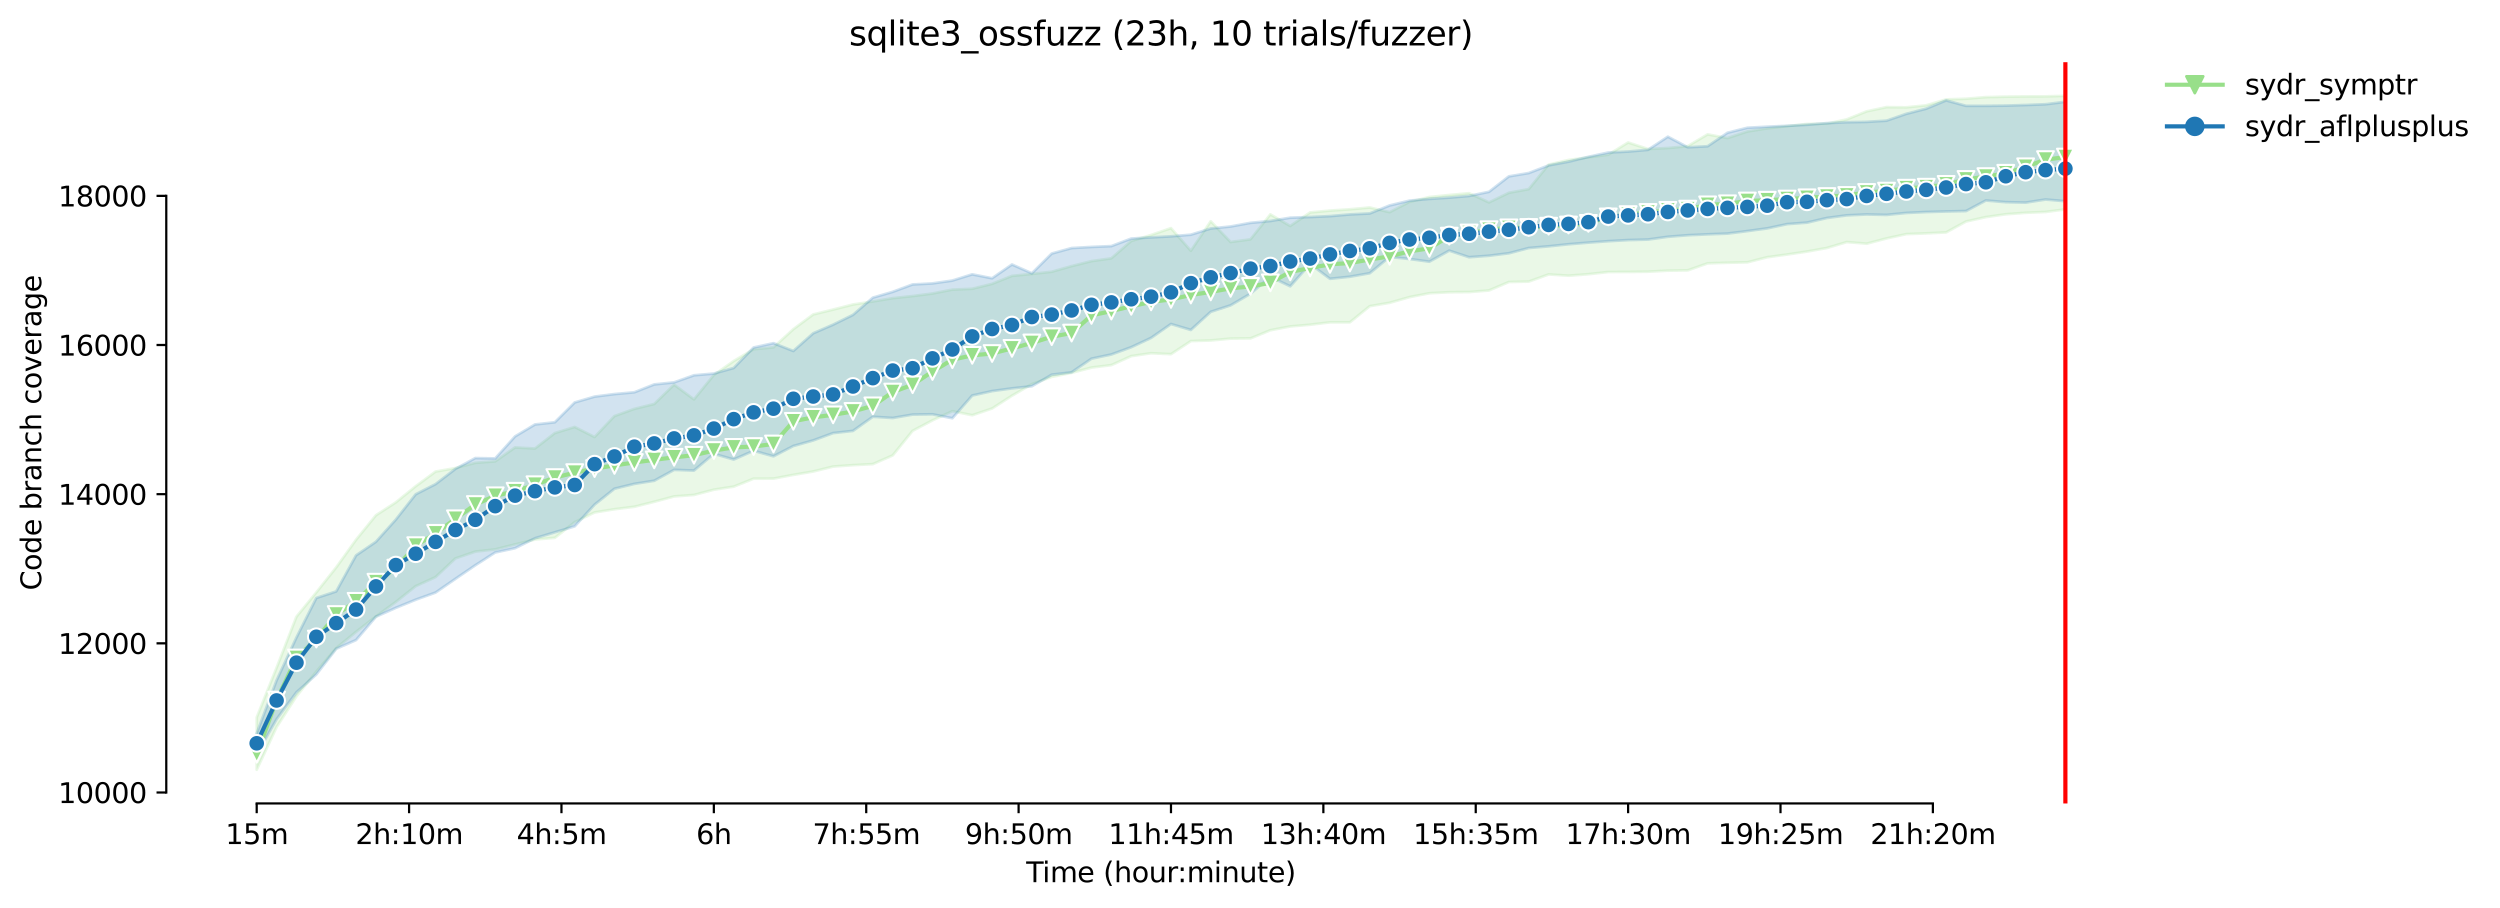 <?xml version="1.0" encoding="utf-8" standalone="no"?>
<!DOCTYPE svg PUBLIC "-//W3C//DTD SVG 1.1//EN"
  "http://www.w3.org/Graphics/SVG/1.1/DTD/svg11.dtd">
<svg height="325.986pt" version="1.1" viewBox="0 0 897.492 325.986" width="897.492pt" xmlns="http://www.w3.org/2000/svg" xmlns:xlink="http://www.w3.org/1999/xlink">
 <defs>
  <style type="text/css">*{stroke-linecap:butt;stroke-linejoin:round;}</style>
 </defs>
 <g id="figure_1">
  <g id="patch_1">
   <path d="M 0 325.986 
L 897.492 325.986 
L 897.492 0 
L 0 0 
z
" style="fill:#ffffff;"/>
  </g>
  <g id="axes_1">
   <g id="patch_2">
    <path d="M 59.691 288.43 
L 773.931 288.43 
L 773.931 22.318 
L 59.691 22.318 
z
" style="fill:#ffffff;"/>
   </g>
   <g id="PolyCollection_1">
    <defs>
     <path d="M 92.156 -68.421 
L 92.156 -49.652 
L 99.291 -64.94 
L 106.427 -76.024 
L 113.562 -84.9 
L 120.697 -93.32 
L 127.832 -99.157 
L 134.968 -104.699 
L 142.103 -109.893 
L 149.238 -115.569 
L 156.373 -118.822 
L 163.509 -125.529 
L 170.644 -127.965 
L 177.779 -128.768 
L 184.915 -130.562 
L 192.05 -132.303 
L 199.185 -132.905 
L 206.32 -138.541 
L 213.456 -142.021 
L 220.591 -143.173 
L 227.726 -144.056 
L 234.861 -145.85 
L 241.997 -147.764 
L 249.132 -148.3 
L 256.267 -150.187 
L 263.402 -151.285 
L 270.538 -154.15 
L 277.673 -154.163 
L 284.808 -155.515 
L 291.943 -156.72 
L 299.079 -158.487 
L 306.214 -158.996 
L 313.349 -159.371 
L 320.485 -162.503 
L 327.62 -171.312 
L 334.755 -175.087 
L 341.89 -178.379 
L 349.026 -176.921 
L 356.161 -179.344 
L 363.296 -183.936 
L 370.431 -188.099 
L 377.567 -190.696 
L 384.702 -192.142 
L 391.837 -194.029 
L 398.972 -194.913 
L 406.108 -198.139 
L 413.243 -199.18 
L 420.378 -198.835 
L 427.514 -203.547 
L 434.649 -203.762 
L 441.784 -204.431 
L 448.919 -204.511 
L 456.055 -207.43 
L 463.19 -208.795 
L 470.325 -209.411 
L 477.46 -210.268 
L 484.596 -210.268 
L 491.731 -216.064 
L 498.866 -217.282 
L 506.001 -219.317 
L 513.137 -220.709 
L 520.272 -221.084 
L 527.407 -221.138 
L 534.542 -221.713 
L 541.678 -224.752 
L 548.813 -224.899 
L 555.948 -227.465 
L 563.084 -227.015 
L 570.219 -227.55 
L 577.354 -228.34 
L 584.489 -228.367 
L 591.625 -228.447 
L 598.76 -228.822 
L 605.895 -228.929 
L 613.03 -231.446 
L 620.166 -231.66 
L 627.301 -231.82 
L 634.436 -233.641 
L 641.571 -234.611 
L 648.707 -235.676 
L 655.842 -236.961 
L 662.977 -239.089 
L 670.113 -238.5 
L 677.248 -240.388 
L 684.383 -241.941 
L 691.518 -242.209 
L 698.654 -242.557 
L 705.789 -246.466 
L 712.924 -248.045 
L 720.059 -249.063 
L 727.195 -249.598 
L 734.33 -249.893 
L 741.465 -250.83 
L 741.465 -291.572 
L 741.465 -291.572 
L 734.33 -291.392 
L 727.195 -291.365 
L 720.059 -291.285 
L 712.924 -291.115 
L 705.789 -290.535 
L 698.654 -290.294 
L 691.518 -288.179 
L 684.383 -287.456 
L 677.248 -287.523 
L 670.113 -286.01 
L 662.977 -283.119 
L 655.842 -281.593 
L 648.707 -281.486 
L 641.571 -280.709 
L 634.436 -279.906 
L 627.301 -278.781 
L 620.166 -276.399 
L 613.03 -277.751 
L 605.895 -273.507 
L 598.76 -272.838 
L 591.625 -272.49 
L 584.489 -274.832 
L 577.354 -270.428 
L 570.219 -269.491 
L 563.084 -268.554 
L 555.948 -266.894 
L 548.813 -258.085 
L 541.678 -256.773 
L 534.542 -253.32 
L 527.407 -256.626 
L 520.272 -255.97 
L 513.137 -255.247 
L 506.001 -253.507 
L 498.866 -249.812 
L 491.731 -251.499 
L 484.596 -250.843 
L 477.46 -250.375 
L 470.325 -249.713 
L 463.19 -244.859 
L 456.055 -249.023 
L 448.919 -240.067 
L 441.784 -239.103 
L 434.649 -246.546 
L 427.514 -235.944 
L 420.378 -244.083 
L 413.243 -241.62 
L 406.108 -239.461 
L 398.972 -233.247 
L 391.837 -232.236 
L 384.702 -230.455 
L 377.567 -228.42 
L 370.431 -227.644 
L 363.296 -226.948 
L 356.161 -224.083 
L 349.026 -222.316 
L 341.89 -222.008 
L 334.755 -220.613 
L 327.62 -219.692 
L 320.485 -218.942 
L 313.349 -217.764 
L 306.214 -216.667 
L 299.079 -214.846 
L 291.943 -213.106 
L 284.808 -207.804 
L 277.673 -201.272 
L 270.538 -200.602 
L 263.402 -196.372 
L 256.267 -191.358 
L 249.132 -182.61 
L 241.997 -187.885 
L 234.861 -180.95 
L 227.726 -179.197 
L 220.591 -176.613 
L 213.456 -169.09 
L 206.32 -172.704 
L 199.185 -170.509 
L 192.05 -164.967 
L 184.915 -165.361 
L 177.779 -160.361 
L 170.644 -159.831 
L 163.509 -157.952 
L 156.373 -156.693 
L 149.238 -151.419 
L 142.103 -145.636 
L 134.968 -141.004 
L 127.832 -132.222 
L 120.697 -122.289 
L 113.562 -113.32 
L 106.427 -104.592 
L 99.291 -86.252 
L 92.156 -68.421 
z
" id="mcbbc39a169" style="stroke:#98df8a;stroke-opacity:0.2;"/>
    </defs>
    <g clip-path="url(#pf1d50cfa65)">
     <use style="fill:#98df8a;fill-opacity:0.2;stroke:#98df8a;stroke-opacity:0.2;" x="0" xlink:href="#mcbbc39a169" y="325.986"/>
    </g>
   </g>
   <g id="PolyCollection_2">
    <defs>
     <path d="M 92.156 -62.691 
L 92.156 -55.168 
L 99.291 -67.778 
L 106.427 -77.457 
L 113.562 -83.856 
L 120.697 -93.079 
L 127.832 -96.212 
L 134.968 -104.592 
L 142.103 -107.778 
L 149.238 -110.696 
L 156.373 -113.267 
L 163.509 -118.193 
L 170.644 -123.067 
L 177.779 -127.657 
L 184.915 -129.197 
L 192.05 -132.758 
L 199.185 -134.9 
L 206.32 -137.042 
L 213.456 -144.833 
L 220.591 -150.535 
L 227.726 -152.276 
L 234.861 -153.4 
L 241.997 -157.312 
L 249.132 -157.055 
L 256.267 -163.074 
L 263.402 -161.017 
L 270.538 -164.163 
L 277.673 -162.169 
L 284.808 -165.877 
L 291.943 -167.885 
L 299.079 -170.509 
L 306.214 -171.298 
L 313.349 -176.372 
L 320.485 -175.93 
L 327.62 -177.149 
L 334.755 -177.256 
L 341.89 -175.837 
L 349.026 -183.996 
L 356.161 -185.582 
L 363.296 -186.559 
L 370.431 -187.323 
L 377.567 -191.472 
L 384.702 -192.328 
L 391.837 -197.22 
L 398.972 -198.728 
L 406.108 -201.339 
L 413.243 -204.685 
L 420.378 -209.665 
L 427.514 -207.537 
L 434.649 -214.043 
L 441.784 -216.372 
L 448.919 -220.549 
L 456.055 -226.6 
L 463.19 -223.199 
L 470.325 -231.222 
L 477.46 -225.894 
L 484.596 -226.64 
L 491.731 -227.898 
L 498.866 -233.748 
L 506.001 -233.012 
L 513.137 -232.048 
L 520.272 -236.014 
L 527.407 -233.641 
L 534.542 -234.176 
L 541.678 -235.06 
L 548.813 -236.948 
L 555.948 -237.55 
L 563.084 -238.3 
L 570.219 -238.889 
L 577.354 -239.397 
L 584.489 -239.799 
L 591.625 -239.986 
L 598.76 -240.977 
L 605.895 -241.539 
L 613.03 -241.861 
L 620.166 -242.128 
L 627.301 -243.028 
L 634.436 -244.002 
L 641.571 -245.529 
L 648.707 -246.064 
L 655.842 -247.724 
L 662.977 -248.674 
L 670.113 -248.996 
L 677.248 -248.835 
L 684.383 -249.545 
L 691.518 -249.866 
L 698.654 -250.067 
L 705.789 -250.214 
L 712.924 -254.016 
L 720.059 -253.407 
L 727.195 -253.245 
L 734.33 -254.364 
L 741.465 -253.761 
L 741.465 -289.437 
L 741.465 -289.437 
L 734.33 -288.554 
L 727.195 -288.286 
L 720.059 -288.072 
L 712.924 -287.992 
L 705.789 -287.992 
L 698.654 -289.933 
L 691.518 -286.974 
L 684.383 -285.127 
L 677.248 -282.664 
L 670.113 -282.235 
L 662.977 -282.101 
L 655.842 -281.78 
L 648.707 -281.191 
L 641.571 -280.816 
L 634.436 -280.495 
L 627.301 -280.12 
L 620.166 -278.326 
L 613.03 -273.48 
L 605.895 -273.105 
L 598.76 -276.907 
L 591.625 -272.195 
L 584.489 -271.579 
L 577.354 -271.231 
L 570.219 -269.678 
L 563.084 -267.938 
L 555.948 -266.599 
L 548.813 -263.869 
L 541.678 -262.664 
L 534.542 -257.122 
L 527.407 -255.636 
L 520.272 -255.033 
L 513.137 -254.578 
L 506.001 -253.949 
L 498.866 -252.222 
L 491.731 -249.357 
L 484.596 -249.009 
L 477.46 -248.393 
L 470.325 -248.072 
L 463.19 -247.831 
L 456.055 -246.653 
L 448.919 -245.984 
L 441.784 -244.672 
L 434.649 -243.949 
L 427.514 -241.727 
L 420.378 -241.138 
L 413.243 -240.763 
L 406.108 -240.334 
L 398.972 -237.63 
L 391.837 -237.336 
L 384.702 -236.934 
L 377.567 -234.953 
L 370.431 -227.858 
L 363.296 -231.031 
L 356.161 -226.091 
L 349.026 -227.496 
L 341.89 -225.261 
L 334.755 -224.243 
L 327.62 -223.869 
L 320.485 -221.218 
L 313.349 -219.13 
L 306.214 -212.945 
L 299.079 -209.438 
L 291.943 -206.332 
L 284.808 -199.986 
L 277.673 -202.784 
L 270.538 -201.231 
L 263.402 -193.883 
L 256.267 -191.874 
L 249.132 -191.258 
L 241.997 -188.715 
L 234.861 -187.978 
L 227.726 -185.154 
L 220.591 -184.511 
L 213.456 -183.601 
L 206.32 -181.513 
L 199.185 -174.391 
L 192.05 -173.601 
L 184.915 -169.322 
L 177.779 -161.405 
L 170.644 -161.539 
L 163.509 -157.671 
L 156.373 -152.19 
L 149.238 -148.541 
L 142.103 -139.452 
L 134.968 -131.499 
L 127.832 -126.6 
L 120.697 -113.668 
L 113.562 -111.312 
L 106.427 -97.135 
L 99.291 -81.714 
L 92.156 -62.691 
z
" id="m2f1f3a4867" style="stroke:#1f77b4;stroke-opacity:0.2;"/>
    </defs>
    <g clip-path="url(#pf1d50cfa65)">
     <use style="fill:#1f77b4;fill-opacity:0.2;stroke:#1f77b4;stroke-opacity:0.2;" x="0" xlink:href="#m2f1f3a4867" y="325.986"/>
    </g>
   </g>
   <g id="matplotlib.axis_1">
    <g id="xtick_1">
     <g id="line2d_1">
      <defs>
       <path d="M 0 0 
L 0 3.5 
" id="ma2461be9e9" style="stroke:#000000;stroke-width:0.8;"/>
      </defs>
      <g>
       <use style="stroke:#000000;stroke-width:0.8;" x="92.156" xlink:href="#ma2461be9e9" y="288.43"/>
      </g>
     </g>
     <g id="text_1">
      <!-- 15m -->
      <g transform="translate(80.923 303.029)scale(0.1 -0.1)">
       <defs>
        <path d="M 794 531 
L 1825 531 
L 1825 4091 
L 703 3866 
L 703 4441 
L 1819 4666 
L 2450 4666 
L 2450 531 
L 3481 531 
L 3481 0 
L 794 0 
L 794 531 
z
" id="DejaVuSans-31" transform="scale(0.016)"/>
        <path d="M 691 4666 
L 3169 4666 
L 3169 4134 
L 1269 4134 
L 1269 2991 
Q 1406 3038 1543 3061 
Q 1681 3084 1819 3084 
Q 2600 3084 3056 2656 
Q 3513 2228 3513 1497 
Q 3513 744 3044 326 
Q 2575 -91 1722 -91 
Q 1428 -91 1123 -41 
Q 819 9 494 109 
L 494 744 
Q 775 591 1075 516 
Q 1375 441 1709 441 
Q 2250 441 2565 725 
Q 2881 1009 2881 1497 
Q 2881 1984 2565 2268 
Q 2250 2553 1709 2553 
Q 1456 2553 1204 2497 
Q 953 2441 691 2322 
L 691 4666 
z
" id="DejaVuSans-35" transform="scale(0.016)"/>
        <path d="M 3328 2828 
Q 3544 3216 3844 3400 
Q 4144 3584 4550 3584 
Q 5097 3584 5394 3201 
Q 5691 2819 5691 2113 
L 5691 0 
L 5113 0 
L 5113 2094 
Q 5113 2597 4934 2840 
Q 4756 3084 4391 3084 
Q 3944 3084 3684 2787 
Q 3425 2491 3425 1978 
L 3425 0 
L 2847 0 
L 2847 2094 
Q 2847 2600 2669 2842 
Q 2491 3084 2119 3084 
Q 1678 3084 1418 2786 
Q 1159 2488 1159 1978 
L 1159 0 
L 581 0 
L 581 3500 
L 1159 3500 
L 1159 2956 
Q 1356 3278 1631 3431 
Q 1906 3584 2284 3584 
Q 2666 3584 2933 3390 
Q 3200 3197 3328 2828 
z
" id="DejaVuSans-6d" transform="scale(0.016)"/>
       </defs>
       <use xlink:href="#DejaVuSans-31"/>
       <use x="63.623" xlink:href="#DejaVuSans-35"/>
       <use x="127.246" xlink:href="#DejaVuSans-6d"/>
      </g>
     </g>
    </g>
    <g id="xtick_2">
     <g id="line2d_2">
      <g>
       <use style="stroke:#000000;stroke-width:0.8;" x="146.86" xlink:href="#ma2461be9e9" y="288.43"/>
      </g>
     </g>
     <g id="text_2">
      <!-- 2h:10m -->
      <g transform="translate(127.593 303.029)scale(0.1 -0.1)">
       <defs>
        <path d="M 1228 531 
L 3431 531 
L 3431 0 
L 469 0 
L 469 531 
Q 828 903 1448 1529 
Q 2069 2156 2228 2338 
Q 2531 2678 2651 2914 
Q 2772 3150 2772 3378 
Q 2772 3750 2511 3984 
Q 2250 4219 1831 4219 
Q 1534 4219 1204 4116 
Q 875 4013 500 3803 
L 500 4441 
Q 881 4594 1212 4672 
Q 1544 4750 1819 4750 
Q 2544 4750 2975 4387 
Q 3406 4025 3406 3419 
Q 3406 3131 3298 2873 
Q 3191 2616 2906 2266 
Q 2828 2175 2409 1742 
Q 1991 1309 1228 531 
z
" id="DejaVuSans-32" transform="scale(0.016)"/>
        <path d="M 3513 2113 
L 3513 0 
L 2938 0 
L 2938 2094 
Q 2938 2591 2744 2837 
Q 2550 3084 2163 3084 
Q 1697 3084 1428 2787 
Q 1159 2491 1159 1978 
L 1159 0 
L 581 0 
L 581 4863 
L 1159 4863 
L 1159 2956 
Q 1366 3272 1645 3428 
Q 1925 3584 2291 3584 
Q 2894 3584 3203 3211 
Q 3513 2838 3513 2113 
z
" id="DejaVuSans-68" transform="scale(0.016)"/>
        <path d="M 750 794 
L 1409 794 
L 1409 0 
L 750 0 
L 750 794 
z
M 750 3309 
L 1409 3309 
L 1409 2516 
L 750 2516 
L 750 3309 
z
" id="DejaVuSans-3a" transform="scale(0.016)"/>
        <path d="M 2034 4250 
Q 1547 4250 1301 3770 
Q 1056 3291 1056 2328 
Q 1056 1369 1301 889 
Q 1547 409 2034 409 
Q 2525 409 2770 889 
Q 3016 1369 3016 2328 
Q 3016 3291 2770 3770 
Q 2525 4250 2034 4250 
z
M 2034 4750 
Q 2819 4750 3233 4129 
Q 3647 3509 3647 2328 
Q 3647 1150 3233 529 
Q 2819 -91 2034 -91 
Q 1250 -91 836 529 
Q 422 1150 422 2328 
Q 422 3509 836 4129 
Q 1250 4750 2034 4750 
z
" id="DejaVuSans-30" transform="scale(0.016)"/>
       </defs>
       <use xlink:href="#DejaVuSans-32"/>
       <use x="63.623" xlink:href="#DejaVuSans-68"/>
       <use x="127.002" xlink:href="#DejaVuSans-3a"/>
       <use x="160.693" xlink:href="#DejaVuSans-31"/>
       <use x="224.316" xlink:href="#DejaVuSans-30"/>
       <use x="287.939" xlink:href="#DejaVuSans-6d"/>
      </g>
     </g>
    </g>
    <g id="xtick_3">
     <g id="line2d_3">
      <g>
       <use style="stroke:#000000;stroke-width:0.8;" x="201.563" xlink:href="#ma2461be9e9" y="288.43"/>
      </g>
     </g>
     <g id="text_3">
      <!-- 4h:5m -->
      <g transform="translate(185.478 303.029)scale(0.1 -0.1)">
       <defs>
        <path d="M 2419 4116 
L 825 1625 
L 2419 1625 
L 2419 4116 
z
M 2253 4666 
L 3047 4666 
L 3047 1625 
L 3713 1625 
L 3713 1100 
L 3047 1100 
L 3047 0 
L 2419 0 
L 2419 1100 
L 313 1100 
L 313 1709 
L 2253 4666 
z
" id="DejaVuSans-34" transform="scale(0.016)"/>
       </defs>
       <use xlink:href="#DejaVuSans-34"/>
       <use x="63.623" xlink:href="#DejaVuSans-68"/>
       <use x="127.002" xlink:href="#DejaVuSans-3a"/>
       <use x="160.693" xlink:href="#DejaVuSans-35"/>
       <use x="224.316" xlink:href="#DejaVuSans-6d"/>
      </g>
     </g>
    </g>
    <g id="xtick_4">
     <g id="line2d_4">
      <g>
       <use style="stroke:#000000;stroke-width:0.8;" x="256.267" xlink:href="#ma2461be9e9" y="288.43"/>
      </g>
     </g>
     <g id="text_4">
      <!-- 6h -->
      <g transform="translate(249.917 303.029)scale(0.1 -0.1)">
       <defs>
        <path d="M 2113 2584 
Q 1688 2584 1439 2293 
Q 1191 2003 1191 1497 
Q 1191 994 1439 701 
Q 1688 409 2113 409 
Q 2538 409 2786 701 
Q 3034 994 3034 1497 
Q 3034 2003 2786 2293 
Q 2538 2584 2113 2584 
z
M 3366 4563 
L 3366 3988 
Q 3128 4100 2886 4159 
Q 2644 4219 2406 4219 
Q 1781 4219 1451 3797 
Q 1122 3375 1075 2522 
Q 1259 2794 1537 2939 
Q 1816 3084 2150 3084 
Q 2853 3084 3261 2657 
Q 3669 2231 3669 1497 
Q 3669 778 3244 343 
Q 2819 -91 2113 -91 
Q 1303 -91 875 529 
Q 447 1150 447 2328 
Q 447 3434 972 4092 
Q 1497 4750 2381 4750 
Q 2619 4750 2861 4703 
Q 3103 4656 3366 4563 
z
" id="DejaVuSans-36" transform="scale(0.016)"/>
       </defs>
       <use xlink:href="#DejaVuSans-36"/>
       <use x="63.623" xlink:href="#DejaVuSans-68"/>
      </g>
     </g>
    </g>
    <g id="xtick_5">
     <g id="line2d_5">
      <g>
       <use style="stroke:#000000;stroke-width:0.8;" x="310.971" xlink:href="#ma2461be9e9" y="288.43"/>
      </g>
     </g>
     <g id="text_5">
      <!-- 7h:55m -->
      <g transform="translate(291.704 303.029)scale(0.1 -0.1)">
       <defs>
        <path d="M 525 4666 
L 3525 4666 
L 3525 4397 
L 1831 0 
L 1172 0 
L 2766 4134 
L 525 4134 
L 525 4666 
z
" id="DejaVuSans-37" transform="scale(0.016)"/>
       </defs>
       <use xlink:href="#DejaVuSans-37"/>
       <use x="63.623" xlink:href="#DejaVuSans-68"/>
       <use x="127.002" xlink:href="#DejaVuSans-3a"/>
       <use x="160.693" xlink:href="#DejaVuSans-35"/>
       <use x="224.316" xlink:href="#DejaVuSans-35"/>
       <use x="287.939" xlink:href="#DejaVuSans-6d"/>
      </g>
     </g>
    </g>
    <g id="xtick_6">
     <g id="line2d_6">
      <g>
       <use style="stroke:#000000;stroke-width:0.8;" x="365.675" xlink:href="#ma2461be9e9" y="288.43"/>
      </g>
     </g>
     <g id="text_6">
      <!-- 9h:50m -->
      <g transform="translate(346.407 303.029)scale(0.1 -0.1)">
       <defs>
        <path d="M 703 97 
L 703 672 
Q 941 559 1184 500 
Q 1428 441 1663 441 
Q 2288 441 2617 861 
Q 2947 1281 2994 2138 
Q 2813 1869 2534 1725 
Q 2256 1581 1919 1581 
Q 1219 1581 811 2004 
Q 403 2428 403 3163 
Q 403 3881 828 4315 
Q 1253 4750 1959 4750 
Q 2769 4750 3195 4129 
Q 3622 3509 3622 2328 
Q 3622 1225 3098 567 
Q 2575 -91 1691 -91 
Q 1453 -91 1209 -44 
Q 966 3 703 97 
z
M 1959 2075 
Q 2384 2075 2632 2365 
Q 2881 2656 2881 3163 
Q 2881 3666 2632 3958 
Q 2384 4250 1959 4250 
Q 1534 4250 1286 3958 
Q 1038 3666 1038 3163 
Q 1038 2656 1286 2365 
Q 1534 2075 1959 2075 
z
" id="DejaVuSans-39" transform="scale(0.016)"/>
       </defs>
       <use xlink:href="#DejaVuSans-39"/>
       <use x="63.623" xlink:href="#DejaVuSans-68"/>
       <use x="127.002" xlink:href="#DejaVuSans-3a"/>
       <use x="160.693" xlink:href="#DejaVuSans-35"/>
       <use x="224.316" xlink:href="#DejaVuSans-30"/>
       <use x="287.939" xlink:href="#DejaVuSans-6d"/>
      </g>
     </g>
    </g>
    <g id="xtick_7">
     <g id="line2d_7">
      <g>
       <use style="stroke:#000000;stroke-width:0.8;" x="420.378" xlink:href="#ma2461be9e9" y="288.43"/>
      </g>
     </g>
     <g id="text_7">
      <!-- 11h:45m -->
      <g transform="translate(397.93 303.029)scale(0.1 -0.1)">
       <use xlink:href="#DejaVuSans-31"/>
       <use x="63.623" xlink:href="#DejaVuSans-31"/>
       <use x="127.246" xlink:href="#DejaVuSans-68"/>
       <use x="190.625" xlink:href="#DejaVuSans-3a"/>
       <use x="224.316" xlink:href="#DejaVuSans-34"/>
       <use x="287.939" xlink:href="#DejaVuSans-35"/>
       <use x="351.562" xlink:href="#DejaVuSans-6d"/>
      </g>
     </g>
    </g>
    <g id="xtick_8">
     <g id="line2d_8">
      <g>
       <use style="stroke:#000000;stroke-width:0.8;" x="475.082" xlink:href="#ma2461be9e9" y="288.43"/>
      </g>
     </g>
     <g id="text_8">
      <!-- 13h:40m -->
      <g transform="translate(452.634 303.029)scale(0.1 -0.1)">
       <defs>
        <path d="M 2597 2516 
Q 3050 2419 3304 2112 
Q 3559 1806 3559 1356 
Q 3559 666 3084 287 
Q 2609 -91 1734 -91 
Q 1441 -91 1130 -33 
Q 819 25 488 141 
L 488 750 
Q 750 597 1062 519 
Q 1375 441 1716 441 
Q 2309 441 2620 675 
Q 2931 909 2931 1356 
Q 2931 1769 2642 2001 
Q 2353 2234 1838 2234 
L 1294 2234 
L 1294 2753 
L 1863 2753 
Q 2328 2753 2575 2939 
Q 2822 3125 2822 3475 
Q 2822 3834 2567 4026 
Q 2313 4219 1838 4219 
Q 1578 4219 1281 4162 
Q 984 4106 628 3988 
L 628 4550 
Q 988 4650 1302 4700 
Q 1616 4750 1894 4750 
Q 2613 4750 3031 4423 
Q 3450 4097 3450 3541 
Q 3450 3153 3228 2886 
Q 3006 2619 2597 2516 
z
" id="DejaVuSans-33" transform="scale(0.016)"/>
       </defs>
       <use xlink:href="#DejaVuSans-31"/>
       <use x="63.623" xlink:href="#DejaVuSans-33"/>
       <use x="127.246" xlink:href="#DejaVuSans-68"/>
       <use x="190.625" xlink:href="#DejaVuSans-3a"/>
       <use x="224.316" xlink:href="#DejaVuSans-34"/>
       <use x="287.939" xlink:href="#DejaVuSans-30"/>
       <use x="351.562" xlink:href="#DejaVuSans-6d"/>
      </g>
     </g>
    </g>
    <g id="xtick_9">
     <g id="line2d_9">
      <g>
       <use style="stroke:#000000;stroke-width:0.8;" x="529.786" xlink:href="#ma2461be9e9" y="288.43"/>
      </g>
     </g>
     <g id="text_9">
      <!-- 15h:35m -->
      <g transform="translate(507.337 303.029)scale(0.1 -0.1)">
       <use xlink:href="#DejaVuSans-31"/>
       <use x="63.623" xlink:href="#DejaVuSans-35"/>
       <use x="127.246" xlink:href="#DejaVuSans-68"/>
       <use x="190.625" xlink:href="#DejaVuSans-3a"/>
       <use x="224.316" xlink:href="#DejaVuSans-33"/>
       <use x="287.939" xlink:href="#DejaVuSans-35"/>
       <use x="351.562" xlink:href="#DejaVuSans-6d"/>
      </g>
     </g>
    </g>
    <g id="xtick_10">
     <g id="line2d_10">
      <g>
       <use style="stroke:#000000;stroke-width:0.8;" x="584.489" xlink:href="#ma2461be9e9" y="288.43"/>
      </g>
     </g>
     <g id="text_10">
      <!-- 17h:30m -->
      <g transform="translate(562.041 303.029)scale(0.1 -0.1)">
       <use xlink:href="#DejaVuSans-31"/>
       <use x="63.623" xlink:href="#DejaVuSans-37"/>
       <use x="127.246" xlink:href="#DejaVuSans-68"/>
       <use x="190.625" xlink:href="#DejaVuSans-3a"/>
       <use x="224.316" xlink:href="#DejaVuSans-33"/>
       <use x="287.939" xlink:href="#DejaVuSans-30"/>
       <use x="351.562" xlink:href="#DejaVuSans-6d"/>
      </g>
     </g>
    </g>
    <g id="xtick_11">
     <g id="line2d_11">
      <g>
       <use style="stroke:#000000;stroke-width:0.8;" x="639.193" xlink:href="#ma2461be9e9" y="288.43"/>
      </g>
     </g>
     <g id="text_11">
      <!-- 19h:25m -->
      <g transform="translate(616.745 303.029)scale(0.1 -0.1)">
       <use xlink:href="#DejaVuSans-31"/>
       <use x="63.623" xlink:href="#DejaVuSans-39"/>
       <use x="127.246" xlink:href="#DejaVuSans-68"/>
       <use x="190.625" xlink:href="#DejaVuSans-3a"/>
       <use x="224.316" xlink:href="#DejaVuSans-32"/>
       <use x="287.939" xlink:href="#DejaVuSans-35"/>
       <use x="351.562" xlink:href="#DejaVuSans-6d"/>
      </g>
     </g>
    </g>
    <g id="xtick_12">
     <g id="line2d_12">
      <g>
       <use style="stroke:#000000;stroke-width:0.8;" x="693.897" xlink:href="#ma2461be9e9" y="288.43"/>
      </g>
     </g>
     <g id="text_12">
      <!-- 21h:20m -->
      <g transform="translate(671.448 303.029)scale(0.1 -0.1)">
       <use xlink:href="#DejaVuSans-32"/>
       <use x="63.623" xlink:href="#DejaVuSans-31"/>
       <use x="127.246" xlink:href="#DejaVuSans-68"/>
       <use x="190.625" xlink:href="#DejaVuSans-3a"/>
       <use x="224.316" xlink:href="#DejaVuSans-32"/>
       <use x="287.939" xlink:href="#DejaVuSans-30"/>
       <use x="351.562" xlink:href="#DejaVuSans-6d"/>
      </g>
     </g>
    </g>
    <g id="text_13">
     <!-- Time (hour:minute) -->
     <g transform="translate(368.404 316.707)scale(0.1 -0.1)">
      <defs>
       <path d="M -19 4666 
L 3928 4666 
L 3928 4134 
L 2272 4134 
L 2272 0 
L 1638 0 
L 1638 4134 
L -19 4134 
L -19 4666 
z
" id="DejaVuSans-54" transform="scale(0.016)"/>
       <path d="M 603 3500 
L 1178 3500 
L 1178 0 
L 603 0 
L 603 3500 
z
M 603 4863 
L 1178 4863 
L 1178 4134 
L 603 4134 
L 603 4863 
z
" id="DejaVuSans-69" transform="scale(0.016)"/>
       <path d="M 3597 1894 
L 3597 1613 
L 953 1613 
Q 991 1019 1311 708 
Q 1631 397 2203 397 
Q 2534 397 2845 478 
Q 3156 559 3463 722 
L 3463 178 
Q 3153 47 2828 -22 
Q 2503 -91 2169 -91 
Q 1331 -91 842 396 
Q 353 884 353 1716 
Q 353 2575 817 3079 
Q 1281 3584 2069 3584 
Q 2775 3584 3186 3129 
Q 3597 2675 3597 1894 
z
M 3022 2063 
Q 3016 2534 2758 2815 
Q 2500 3097 2075 3097 
Q 1594 3097 1305 2825 
Q 1016 2553 972 2059 
L 3022 2063 
z
" id="DejaVuSans-65" transform="scale(0.016)"/>
       <path id="DejaVuSans-20" transform="scale(0.016)"/>
       <path d="M 1984 4856 
Q 1566 4138 1362 3434 
Q 1159 2731 1159 2009 
Q 1159 1288 1364 580 
Q 1569 -128 1984 -844 
L 1484 -844 
Q 1016 -109 783 600 
Q 550 1309 550 2009 
Q 550 2706 781 3412 
Q 1013 4119 1484 4856 
L 1984 4856 
z
" id="DejaVuSans-28" transform="scale(0.016)"/>
       <path d="M 1959 3097 
Q 1497 3097 1228 2736 
Q 959 2375 959 1747 
Q 959 1119 1226 758 
Q 1494 397 1959 397 
Q 2419 397 2687 759 
Q 2956 1122 2956 1747 
Q 2956 2369 2687 2733 
Q 2419 3097 1959 3097 
z
M 1959 3584 
Q 2709 3584 3137 3096 
Q 3566 2609 3566 1747 
Q 3566 888 3137 398 
Q 2709 -91 1959 -91 
Q 1206 -91 779 398 
Q 353 888 353 1747 
Q 353 2609 779 3096 
Q 1206 3584 1959 3584 
z
" id="DejaVuSans-6f" transform="scale(0.016)"/>
       <path d="M 544 1381 
L 544 3500 
L 1119 3500 
L 1119 1403 
Q 1119 906 1312 657 
Q 1506 409 1894 409 
Q 2359 409 2629 706 
Q 2900 1003 2900 1516 
L 2900 3500 
L 3475 3500 
L 3475 0 
L 2900 0 
L 2900 538 
Q 2691 219 2414 64 
Q 2138 -91 1772 -91 
Q 1169 -91 856 284 
Q 544 659 544 1381 
z
M 1991 3584 
L 1991 3584 
z
" id="DejaVuSans-75" transform="scale(0.016)"/>
       <path d="M 2631 2963 
Q 2534 3019 2420 3045 
Q 2306 3072 2169 3072 
Q 1681 3072 1420 2755 
Q 1159 2438 1159 1844 
L 1159 0 
L 581 0 
L 581 3500 
L 1159 3500 
L 1159 2956 
Q 1341 3275 1631 3429 
Q 1922 3584 2338 3584 
Q 2397 3584 2469 3576 
Q 2541 3569 2628 3553 
L 2631 2963 
z
" id="DejaVuSans-72" transform="scale(0.016)"/>
       <path d="M 3513 2113 
L 3513 0 
L 2938 0 
L 2938 2094 
Q 2938 2591 2744 2837 
Q 2550 3084 2163 3084 
Q 1697 3084 1428 2787 
Q 1159 2491 1159 1978 
L 1159 0 
L 581 0 
L 581 3500 
L 1159 3500 
L 1159 2956 
Q 1366 3272 1645 3428 
Q 1925 3584 2291 3584 
Q 2894 3584 3203 3211 
Q 3513 2838 3513 2113 
z
" id="DejaVuSans-6e" transform="scale(0.016)"/>
       <path d="M 1172 4494 
L 1172 3500 
L 2356 3500 
L 2356 3053 
L 1172 3053 
L 1172 1153 
Q 1172 725 1289 603 
Q 1406 481 1766 481 
L 2356 481 
L 2356 0 
L 1766 0 
Q 1100 0 847 248 
Q 594 497 594 1153 
L 594 3053 
L 172 3053 
L 172 3500 
L 594 3500 
L 594 4494 
L 1172 4494 
z
" id="DejaVuSans-74" transform="scale(0.016)"/>
       <path d="M 513 4856 
L 1013 4856 
Q 1481 4119 1714 3412 
Q 1947 2706 1947 2009 
Q 1947 1309 1714 600 
Q 1481 -109 1013 -844 
L 513 -844 
Q 928 -128 1133 580 
Q 1338 1288 1338 2009 
Q 1338 2731 1133 3434 
Q 928 4138 513 4856 
z
" id="DejaVuSans-29" transform="scale(0.016)"/>
      </defs>
      <use xlink:href="#DejaVuSans-54"/>
      <use x="57.959" xlink:href="#DejaVuSans-69"/>
      <use x="85.742" xlink:href="#DejaVuSans-6d"/>
      <use x="183.154" xlink:href="#DejaVuSans-65"/>
      <use x="244.678" xlink:href="#DejaVuSans-20"/>
      <use x="276.465" xlink:href="#DejaVuSans-28"/>
      <use x="315.479" xlink:href="#DejaVuSans-68"/>
      <use x="378.857" xlink:href="#DejaVuSans-6f"/>
      <use x="440.039" xlink:href="#DejaVuSans-75"/>
      <use x="503.418" xlink:href="#DejaVuSans-72"/>
      <use x="542.781" xlink:href="#DejaVuSans-3a"/>
      <use x="576.473" xlink:href="#DejaVuSans-6d"/>
      <use x="673.885" xlink:href="#DejaVuSans-69"/>
      <use x="701.668" xlink:href="#DejaVuSans-6e"/>
      <use x="765.047" xlink:href="#DejaVuSans-75"/>
      <use x="828.426" xlink:href="#DejaVuSans-74"/>
      <use x="867.635" xlink:href="#DejaVuSans-65"/>
      <use x="929.158" xlink:href="#DejaVuSans-29"/>
     </g>
    </g>
   </g>
   <g id="matplotlib.axis_2">
    <g id="ytick_1">
     <g id="line2d_13">
      <defs>
       <path d="M 0 0 
L -3.5 0 
" id="m055460b454" style="stroke:#000000;stroke-width:0.8;"/>
      </defs>
      <g>
       <use style="stroke:#000000;stroke-width:0.8;" x="59.691" xlink:href="#m055460b454" y="284.5"/>
      </g>
     </g>
     <g id="text_14">
      <!-- 10000 -->
      <g transform="translate(20.878 288.299)scale(0.1 -0.1)">
       <use xlink:href="#DejaVuSans-31"/>
       <use x="63.623" xlink:href="#DejaVuSans-30"/>
       <use x="127.246" xlink:href="#DejaVuSans-30"/>
       <use x="190.869" xlink:href="#DejaVuSans-30"/>
       <use x="254.492" xlink:href="#DejaVuSans-30"/>
      </g>
     </g>
    </g>
    <g id="ytick_2">
     <g id="line2d_14">
      <g>
       <use style="stroke:#000000;stroke-width:0.8;" x="59.691" xlink:href="#m055460b454" y="230.953"/>
      </g>
     </g>
     <g id="text_15">
      <!-- 12000 -->
      <g transform="translate(20.878 234.752)scale(0.1 -0.1)">
       <use xlink:href="#DejaVuSans-31"/>
       <use x="63.623" xlink:href="#DejaVuSans-32"/>
       <use x="127.246" xlink:href="#DejaVuSans-30"/>
       <use x="190.869" xlink:href="#DejaVuSans-30"/>
       <use x="254.492" xlink:href="#DejaVuSans-30"/>
      </g>
     </g>
    </g>
    <g id="ytick_3">
     <g id="line2d_15">
      <g>
       <use style="stroke:#000000;stroke-width:0.8;" x="59.691" xlink:href="#m055460b454" y="177.405"/>
      </g>
     </g>
     <g id="text_16">
      <!-- 14000 -->
      <g transform="translate(20.878 181.205)scale(0.1 -0.1)">
       <use xlink:href="#DejaVuSans-31"/>
       <use x="63.623" xlink:href="#DejaVuSans-34"/>
       <use x="127.246" xlink:href="#DejaVuSans-30"/>
       <use x="190.869" xlink:href="#DejaVuSans-30"/>
       <use x="254.492" xlink:href="#DejaVuSans-30"/>
      </g>
     </g>
    </g>
    <g id="ytick_4">
     <g id="line2d_16">
      <g>
       <use style="stroke:#000000;stroke-width:0.8;" x="59.691" xlink:href="#m055460b454" y="123.858"/>
      </g>
     </g>
     <g id="text_17">
      <!-- 16000 -->
      <g transform="translate(20.878 127.657)scale(0.1 -0.1)">
       <use xlink:href="#DejaVuSans-31"/>
       <use x="63.623" xlink:href="#DejaVuSans-36"/>
       <use x="127.246" xlink:href="#DejaVuSans-30"/>
       <use x="190.869" xlink:href="#DejaVuSans-30"/>
       <use x="254.492" xlink:href="#DejaVuSans-30"/>
      </g>
     </g>
    </g>
    <g id="ytick_5">
     <g id="line2d_17">
      <g>
       <use style="stroke:#000000;stroke-width:0.8;" x="59.691" xlink:href="#m055460b454" y="70.311"/>
      </g>
     </g>
     <g id="text_18">
      <!-- 18000 -->
      <g transform="translate(20.878 74.11)scale(0.1 -0.1)">
       <defs>
        <path d="M 2034 2216 
Q 1584 2216 1326 1975 
Q 1069 1734 1069 1313 
Q 1069 891 1326 650 
Q 1584 409 2034 409 
Q 2484 409 2743 651 
Q 3003 894 3003 1313 
Q 3003 1734 2745 1975 
Q 2488 2216 2034 2216 
z
M 1403 2484 
Q 997 2584 770 2862 
Q 544 3141 544 3541 
Q 544 4100 942 4425 
Q 1341 4750 2034 4750 
Q 2731 4750 3128 4425 
Q 3525 4100 3525 3541 
Q 3525 3141 3298 2862 
Q 3072 2584 2669 2484 
Q 3125 2378 3379 2068 
Q 3634 1759 3634 1313 
Q 3634 634 3220 271 
Q 2806 -91 2034 -91 
Q 1263 -91 848 271 
Q 434 634 434 1313 
Q 434 1759 690 2068 
Q 947 2378 1403 2484 
z
M 1172 3481 
Q 1172 3119 1398 2916 
Q 1625 2713 2034 2713 
Q 2441 2713 2670 2916 
Q 2900 3119 2900 3481 
Q 2900 3844 2670 4047 
Q 2441 4250 2034 4250 
Q 1625 4250 1398 4047 
Q 1172 3844 1172 3481 
z
" id="DejaVuSans-38" transform="scale(0.016)"/>
       </defs>
       <use xlink:href="#DejaVuSans-31"/>
       <use x="63.623" xlink:href="#DejaVuSans-38"/>
       <use x="127.246" xlink:href="#DejaVuSans-30"/>
       <use x="190.869" xlink:href="#DejaVuSans-30"/>
       <use x="254.492" xlink:href="#DejaVuSans-30"/>
      </g>
     </g>
    </g>
    <g id="text_19">
     <!-- Code branch coverage -->
     <g transform="translate(14.798 211.949)rotate(-90)scale(0.1 -0.1)">
      <defs>
       <path d="M 4122 4306 
L 4122 3641 
Q 3803 3938 3442 4084 
Q 3081 4231 2675 4231 
Q 1875 4231 1450 3742 
Q 1025 3253 1025 2328 
Q 1025 1406 1450 917 
Q 1875 428 2675 428 
Q 3081 428 3442 575 
Q 3803 722 4122 1019 
L 4122 359 
Q 3791 134 3420 21 
Q 3050 -91 2638 -91 
Q 1578 -91 968 557 
Q 359 1206 359 2328 
Q 359 3453 968 4101 
Q 1578 4750 2638 4750 
Q 3056 4750 3426 4639 
Q 3797 4528 4122 4306 
z
" id="DejaVuSans-43" transform="scale(0.016)"/>
       <path d="M 2906 2969 
L 2906 4863 
L 3481 4863 
L 3481 0 
L 2906 0 
L 2906 525 
Q 2725 213 2448 61 
Q 2172 -91 1784 -91 
Q 1150 -91 751 415 
Q 353 922 353 1747 
Q 353 2572 751 3078 
Q 1150 3584 1784 3584 
Q 2172 3584 2448 3432 
Q 2725 3281 2906 2969 
z
M 947 1747 
Q 947 1113 1208 752 
Q 1469 391 1925 391 
Q 2381 391 2643 752 
Q 2906 1113 2906 1747 
Q 2906 2381 2643 2742 
Q 2381 3103 1925 3103 
Q 1469 3103 1208 2742 
Q 947 2381 947 1747 
z
" id="DejaVuSans-64" transform="scale(0.016)"/>
       <path d="M 3116 1747 
Q 3116 2381 2855 2742 
Q 2594 3103 2138 3103 
Q 1681 3103 1420 2742 
Q 1159 2381 1159 1747 
Q 1159 1113 1420 752 
Q 1681 391 2138 391 
Q 2594 391 2855 752 
Q 3116 1113 3116 1747 
z
M 1159 2969 
Q 1341 3281 1617 3432 
Q 1894 3584 2278 3584 
Q 2916 3584 3314 3078 
Q 3713 2572 3713 1747 
Q 3713 922 3314 415 
Q 2916 -91 2278 -91 
Q 1894 -91 1617 61 
Q 1341 213 1159 525 
L 1159 0 
L 581 0 
L 581 4863 
L 1159 4863 
L 1159 2969 
z
" id="DejaVuSans-62" transform="scale(0.016)"/>
       <path d="M 2194 1759 
Q 1497 1759 1228 1600 
Q 959 1441 959 1056 
Q 959 750 1161 570 
Q 1363 391 1709 391 
Q 2188 391 2477 730 
Q 2766 1069 2766 1631 
L 2766 1759 
L 2194 1759 
z
M 3341 1997 
L 3341 0 
L 2766 0 
L 2766 531 
Q 2569 213 2275 61 
Q 1981 -91 1556 -91 
Q 1019 -91 701 211 
Q 384 513 384 1019 
Q 384 1609 779 1909 
Q 1175 2209 1959 2209 
L 2766 2209 
L 2766 2266 
Q 2766 2663 2505 2880 
Q 2244 3097 1772 3097 
Q 1472 3097 1187 3025 
Q 903 2953 641 2809 
L 641 3341 
Q 956 3463 1253 3523 
Q 1550 3584 1831 3584 
Q 2591 3584 2966 3190 
Q 3341 2797 3341 1997 
z
" id="DejaVuSans-61" transform="scale(0.016)"/>
       <path d="M 3122 3366 
L 3122 2828 
Q 2878 2963 2633 3030 
Q 2388 3097 2138 3097 
Q 1578 3097 1268 2742 
Q 959 2388 959 1747 
Q 959 1106 1268 751 
Q 1578 397 2138 397 
Q 2388 397 2633 464 
Q 2878 531 3122 666 
L 3122 134 
Q 2881 22 2623 -34 
Q 2366 -91 2075 -91 
Q 1284 -91 818 406 
Q 353 903 353 1747 
Q 353 2603 823 3093 
Q 1294 3584 2113 3584 
Q 2378 3584 2631 3529 
Q 2884 3475 3122 3366 
z
" id="DejaVuSans-63" transform="scale(0.016)"/>
       <path d="M 191 3500 
L 800 3500 
L 1894 563 
L 2988 3500 
L 3597 3500 
L 2284 0 
L 1503 0 
L 191 3500 
z
" id="DejaVuSans-76" transform="scale(0.016)"/>
       <path d="M 2906 1791 
Q 2906 2416 2648 2759 
Q 2391 3103 1925 3103 
Q 1463 3103 1205 2759 
Q 947 2416 947 1791 
Q 947 1169 1205 825 
Q 1463 481 1925 481 
Q 2391 481 2648 825 
Q 2906 1169 2906 1791 
z
M 3481 434 
Q 3481 -459 3084 -895 
Q 2688 -1331 1869 -1331 
Q 1566 -1331 1297 -1286 
Q 1028 -1241 775 -1147 
L 775 -588 
Q 1028 -725 1275 -790 
Q 1522 -856 1778 -856 
Q 2344 -856 2625 -561 
Q 2906 -266 2906 331 
L 2906 616 
Q 2728 306 2450 153 
Q 2172 0 1784 0 
Q 1141 0 747 490 
Q 353 981 353 1791 
Q 353 2603 747 3093 
Q 1141 3584 1784 3584 
Q 2172 3584 2450 3431 
Q 2728 3278 2906 2969 
L 2906 3500 
L 3481 3500 
L 3481 434 
z
" id="DejaVuSans-67" transform="scale(0.016)"/>
      </defs>
      <use xlink:href="#DejaVuSans-43"/>
      <use x="69.824" xlink:href="#DejaVuSans-6f"/>
      <use x="131.006" xlink:href="#DejaVuSans-64"/>
      <use x="194.482" xlink:href="#DejaVuSans-65"/>
      <use x="256.006" xlink:href="#DejaVuSans-20"/>
      <use x="287.793" xlink:href="#DejaVuSans-62"/>
      <use x="351.27" xlink:href="#DejaVuSans-72"/>
      <use x="392.383" xlink:href="#DejaVuSans-61"/>
      <use x="453.662" xlink:href="#DejaVuSans-6e"/>
      <use x="517.041" xlink:href="#DejaVuSans-63"/>
      <use x="572.021" xlink:href="#DejaVuSans-68"/>
      <use x="635.4" xlink:href="#DejaVuSans-20"/>
      <use x="667.188" xlink:href="#DejaVuSans-63"/>
      <use x="722.168" xlink:href="#DejaVuSans-6f"/>
      <use x="783.35" xlink:href="#DejaVuSans-76"/>
      <use x="842.529" xlink:href="#DejaVuSans-65"/>
      <use x="904.053" xlink:href="#DejaVuSans-72"/>
      <use x="945.166" xlink:href="#DejaVuSans-61"/>
      <use x="1006.445" xlink:href="#DejaVuSans-67"/>
      <use x="1069.922" xlink:href="#DejaVuSans-65"/>
     </g>
    </g>
   </g>
   <g id="line2d_18">
    <path clip-path="url(#pf1d50cfa65)" d="M 92.156 270.779 
L 99.291 251.328 
L 106.427 236.214 
L 113.562 229.413 
L 120.697 220.618 
L 127.832 215.866 
L 134.968 209.012 
L 142.103 203.965 
L 149.238 195.893 
L 156.373 191.475 
L 163.509 186.241 
L 170.644 181.114 
L 177.779 177.981 
L 184.915 176.361 
L 192.05 174.018 
L 199.185 171.448 
L 206.32 169.668 
L 213.456 168.222 
L 220.591 167.084 
L 227.726 166.027 
L 234.861 165.089 
L 241.997 164.166 
L 249.132 163.429 
L 256.267 161.743 
L 263.402 160.618 
L 270.538 160.31 
L 277.673 159.387 
L 284.808 151.247 
L 291.943 149.815 
L 299.079 148.932 
L 306.214 147.7 
L 313.349 145.705 
L 320.485 140.752 
L 327.62 138.115 
L 334.755 133.363 
L 341.89 129.132 
L 349.026 127.566 
L 356.161 126.91 
L 363.296 125.063 
L 370.431 123.122 
L 377.567 120.873 
L 384.702 119.574 
L 391.837 113.229 
L 398.972 111.676 
L 406.108 109.962 
L 413.243 108.383 
L 420.378 107.486 
L 427.514 105.906 
L 434.649 104.795 
L 441.784 103.523 
L 448.919 102.827 
L 456.055 101.542 
L 463.19 97.606 
L 470.325 96.201 
L 477.46 94.902 
L 484.596 94.434 
L 491.731 93.175 
L 498.866 92.011 
L 506.001 90.23 
L 513.137 89.146 
L 520.272 84.782 
L 527.407 83.644 
L 534.542 82.466 
L 541.678 81.81 
L 548.813 81.663 
L 555.948 81.194 
L 563.084 80.779 
L 570.219 80.19 
L 577.354 77.874 
L 584.489 77.031 
L 591.625 76.268 
L 598.76 75.518 
L 605.895 75.09 
L 613.03 73.55 
L 620.166 73.162 
L 627.301 72.158 
L 634.436 71.877 
L 641.571 71.462 
L 648.707 71.02 
L 655.842 70.565 
L 662.977 70.163 
L 670.113 69.092 
L 677.248 68.61 
L 684.383 67.566 
L 691.518 67.205 
L 698.654 66.201 
L 705.789 64.42 
L 712.924 63.403 
L 720.059 62.212 
L 727.195 59.882 
L 734.33 57.299 
L 741.465 56.388 
" style="fill:none;stroke:#98df8a;stroke-linecap:square;stroke-width:1.5;"/>
    <defs>
     <path d="M -0 3 
L 3 -3 
L -3 -3 
z
" id="m64b2b64f9d" style="stroke:#ffffff;stroke-linejoin:miter;stroke-width:0.75;"/>
    </defs>
    <g clip-path="url(#pf1d50cfa65)">
     <use style="fill:#98df8a;stroke:#ffffff;stroke-linejoin:miter;stroke-width:0.75;" x="92.156" xlink:href="#m64b2b64f9d" y="270.779"/>
     <use style="fill:#98df8a;stroke:#ffffff;stroke-linejoin:miter;stroke-width:0.75;" x="99.291" xlink:href="#m64b2b64f9d" y="251.328"/>
     <use style="fill:#98df8a;stroke:#ffffff;stroke-linejoin:miter;stroke-width:0.75;" x="106.427" xlink:href="#m64b2b64f9d" y="236.214"/>
     <use style="fill:#98df8a;stroke:#ffffff;stroke-linejoin:miter;stroke-width:0.75;" x="113.562" xlink:href="#m64b2b64f9d" y="229.413"/>
     <use style="fill:#98df8a;stroke:#ffffff;stroke-linejoin:miter;stroke-width:0.75;" x="120.697" xlink:href="#m64b2b64f9d" y="220.618"/>
     <use style="fill:#98df8a;stroke:#ffffff;stroke-linejoin:miter;stroke-width:0.75;" x="127.832" xlink:href="#m64b2b64f9d" y="215.866"/>
     <use style="fill:#98df8a;stroke:#ffffff;stroke-linejoin:miter;stroke-width:0.75;" x="134.968" xlink:href="#m64b2b64f9d" y="209.012"/>
     <use style="fill:#98df8a;stroke:#ffffff;stroke-linejoin:miter;stroke-width:0.75;" x="142.103" xlink:href="#m64b2b64f9d" y="203.965"/>
     <use style="fill:#98df8a;stroke:#ffffff;stroke-linejoin:miter;stroke-width:0.75;" x="149.238" xlink:href="#m64b2b64f9d" y="195.893"/>
     <use style="fill:#98df8a;stroke:#ffffff;stroke-linejoin:miter;stroke-width:0.75;" x="156.373" xlink:href="#m64b2b64f9d" y="191.475"/>
     <use style="fill:#98df8a;stroke:#ffffff;stroke-linejoin:miter;stroke-width:0.75;" x="163.509" xlink:href="#m64b2b64f9d" y="186.241"/>
     <use style="fill:#98df8a;stroke:#ffffff;stroke-linejoin:miter;stroke-width:0.75;" x="170.644" xlink:href="#m64b2b64f9d" y="181.114"/>
     <use style="fill:#98df8a;stroke:#ffffff;stroke-linejoin:miter;stroke-width:0.75;" x="177.779" xlink:href="#m64b2b64f9d" y="177.981"/>
     <use style="fill:#98df8a;stroke:#ffffff;stroke-linejoin:miter;stroke-width:0.75;" x="184.915" xlink:href="#m64b2b64f9d" y="176.361"/>
     <use style="fill:#98df8a;stroke:#ffffff;stroke-linejoin:miter;stroke-width:0.75;" x="192.05" xlink:href="#m64b2b64f9d" y="174.018"/>
     <use style="fill:#98df8a;stroke:#ffffff;stroke-linejoin:miter;stroke-width:0.75;" x="199.185" xlink:href="#m64b2b64f9d" y="171.448"/>
     <use style="fill:#98df8a;stroke:#ffffff;stroke-linejoin:miter;stroke-width:0.75;" x="206.32" xlink:href="#m64b2b64f9d" y="169.668"/>
     <use style="fill:#98df8a;stroke:#ffffff;stroke-linejoin:miter;stroke-width:0.75;" x="213.456" xlink:href="#m64b2b64f9d" y="168.222"/>
     <use style="fill:#98df8a;stroke:#ffffff;stroke-linejoin:miter;stroke-width:0.75;" x="220.591" xlink:href="#m64b2b64f9d" y="167.084"/>
     <use style="fill:#98df8a;stroke:#ffffff;stroke-linejoin:miter;stroke-width:0.75;" x="227.726" xlink:href="#m64b2b64f9d" y="166.027"/>
     <use style="fill:#98df8a;stroke:#ffffff;stroke-linejoin:miter;stroke-width:0.75;" x="234.861" xlink:href="#m64b2b64f9d" y="165.089"/>
     <use style="fill:#98df8a;stroke:#ffffff;stroke-linejoin:miter;stroke-width:0.75;" x="241.997" xlink:href="#m64b2b64f9d" y="164.166"/>
     <use style="fill:#98df8a;stroke:#ffffff;stroke-linejoin:miter;stroke-width:0.75;" x="249.132" xlink:href="#m64b2b64f9d" y="163.429"/>
     <use style="fill:#98df8a;stroke:#ffffff;stroke-linejoin:miter;stroke-width:0.75;" x="256.267" xlink:href="#m64b2b64f9d" y="161.743"/>
     <use style="fill:#98df8a;stroke:#ffffff;stroke-linejoin:miter;stroke-width:0.75;" x="263.402" xlink:href="#m64b2b64f9d" y="160.618"/>
     <use style="fill:#98df8a;stroke:#ffffff;stroke-linejoin:miter;stroke-width:0.75;" x="270.538" xlink:href="#m64b2b64f9d" y="160.31"/>
     <use style="fill:#98df8a;stroke:#ffffff;stroke-linejoin:miter;stroke-width:0.75;" x="277.673" xlink:href="#m64b2b64f9d" y="159.387"/>
     <use style="fill:#98df8a;stroke:#ffffff;stroke-linejoin:miter;stroke-width:0.75;" x="284.808" xlink:href="#m64b2b64f9d" y="151.247"/>
     <use style="fill:#98df8a;stroke:#ffffff;stroke-linejoin:miter;stroke-width:0.75;" x="291.943" xlink:href="#m64b2b64f9d" y="149.815"/>
     <use style="fill:#98df8a;stroke:#ffffff;stroke-linejoin:miter;stroke-width:0.75;" x="299.079" xlink:href="#m64b2b64f9d" y="148.932"/>
     <use style="fill:#98df8a;stroke:#ffffff;stroke-linejoin:miter;stroke-width:0.75;" x="306.214" xlink:href="#m64b2b64f9d" y="147.7"/>
     <use style="fill:#98df8a;stroke:#ffffff;stroke-linejoin:miter;stroke-width:0.75;" x="313.349" xlink:href="#m64b2b64f9d" y="145.705"/>
     <use style="fill:#98df8a;stroke:#ffffff;stroke-linejoin:miter;stroke-width:0.75;" x="320.485" xlink:href="#m64b2b64f9d" y="140.752"/>
     <use style="fill:#98df8a;stroke:#ffffff;stroke-linejoin:miter;stroke-width:0.75;" x="327.62" xlink:href="#m64b2b64f9d" y="138.115"/>
     <use style="fill:#98df8a;stroke:#ffffff;stroke-linejoin:miter;stroke-width:0.75;" x="334.755" xlink:href="#m64b2b64f9d" y="133.363"/>
     <use style="fill:#98df8a;stroke:#ffffff;stroke-linejoin:miter;stroke-width:0.75;" x="341.89" xlink:href="#m64b2b64f9d" y="129.132"/>
     <use style="fill:#98df8a;stroke:#ffffff;stroke-linejoin:miter;stroke-width:0.75;" x="349.026" xlink:href="#m64b2b64f9d" y="127.566"/>
     <use style="fill:#98df8a;stroke:#ffffff;stroke-linejoin:miter;stroke-width:0.75;" x="356.161" xlink:href="#m64b2b64f9d" y="126.91"/>
     <use style="fill:#98df8a;stroke:#ffffff;stroke-linejoin:miter;stroke-width:0.75;" x="363.296" xlink:href="#m64b2b64f9d" y="125.063"/>
     <use style="fill:#98df8a;stroke:#ffffff;stroke-linejoin:miter;stroke-width:0.75;" x="370.431" xlink:href="#m64b2b64f9d" y="123.122"/>
     <use style="fill:#98df8a;stroke:#ffffff;stroke-linejoin:miter;stroke-width:0.75;" x="377.567" xlink:href="#m64b2b64f9d" y="120.873"/>
     <use style="fill:#98df8a;stroke:#ffffff;stroke-linejoin:miter;stroke-width:0.75;" x="384.702" xlink:href="#m64b2b64f9d" y="119.574"/>
     <use style="fill:#98df8a;stroke:#ffffff;stroke-linejoin:miter;stroke-width:0.75;" x="391.837" xlink:href="#m64b2b64f9d" y="113.229"/>
     <use style="fill:#98df8a;stroke:#ffffff;stroke-linejoin:miter;stroke-width:0.75;" x="398.972" xlink:href="#m64b2b64f9d" y="111.676"/>
     <use style="fill:#98df8a;stroke:#ffffff;stroke-linejoin:miter;stroke-width:0.75;" x="406.108" xlink:href="#m64b2b64f9d" y="109.962"/>
     <use style="fill:#98df8a;stroke:#ffffff;stroke-linejoin:miter;stroke-width:0.75;" x="413.243" xlink:href="#m64b2b64f9d" y="108.383"/>
     <use style="fill:#98df8a;stroke:#ffffff;stroke-linejoin:miter;stroke-width:0.75;" x="420.378" xlink:href="#m64b2b64f9d" y="107.486"/>
     <use style="fill:#98df8a;stroke:#ffffff;stroke-linejoin:miter;stroke-width:0.75;" x="427.514" xlink:href="#m64b2b64f9d" y="105.906"/>
     <use style="fill:#98df8a;stroke:#ffffff;stroke-linejoin:miter;stroke-width:0.75;" x="434.649" xlink:href="#m64b2b64f9d" y="104.795"/>
     <use style="fill:#98df8a;stroke:#ffffff;stroke-linejoin:miter;stroke-width:0.75;" x="441.784" xlink:href="#m64b2b64f9d" y="103.523"/>
     <use style="fill:#98df8a;stroke:#ffffff;stroke-linejoin:miter;stroke-width:0.75;" x="448.919" xlink:href="#m64b2b64f9d" y="102.827"/>
     <use style="fill:#98df8a;stroke:#ffffff;stroke-linejoin:miter;stroke-width:0.75;" x="456.055" xlink:href="#m64b2b64f9d" y="101.542"/>
     <use style="fill:#98df8a;stroke:#ffffff;stroke-linejoin:miter;stroke-width:0.75;" x="463.19" xlink:href="#m64b2b64f9d" y="97.606"/>
     <use style="fill:#98df8a;stroke:#ffffff;stroke-linejoin:miter;stroke-width:0.75;" x="470.325" xlink:href="#m64b2b64f9d" y="96.201"/>
     <use style="fill:#98df8a;stroke:#ffffff;stroke-linejoin:miter;stroke-width:0.75;" x="477.46" xlink:href="#m64b2b64f9d" y="94.902"/>
     <use style="fill:#98df8a;stroke:#ffffff;stroke-linejoin:miter;stroke-width:0.75;" x="484.596" xlink:href="#m64b2b64f9d" y="94.434"/>
     <use style="fill:#98df8a;stroke:#ffffff;stroke-linejoin:miter;stroke-width:0.75;" x="491.731" xlink:href="#m64b2b64f9d" y="93.175"/>
     <use style="fill:#98df8a;stroke:#ffffff;stroke-linejoin:miter;stroke-width:0.75;" x="498.866" xlink:href="#m64b2b64f9d" y="92.011"/>
     <use style="fill:#98df8a;stroke:#ffffff;stroke-linejoin:miter;stroke-width:0.75;" x="506.001" xlink:href="#m64b2b64f9d" y="90.23"/>
     <use style="fill:#98df8a;stroke:#ffffff;stroke-linejoin:miter;stroke-width:0.75;" x="513.137" xlink:href="#m64b2b64f9d" y="89.146"/>
     <use style="fill:#98df8a;stroke:#ffffff;stroke-linejoin:miter;stroke-width:0.75;" x="520.272" xlink:href="#m64b2b64f9d" y="84.782"/>
     <use style="fill:#98df8a;stroke:#ffffff;stroke-linejoin:miter;stroke-width:0.75;" x="527.407" xlink:href="#m64b2b64f9d" y="83.644"/>
     <use style="fill:#98df8a;stroke:#ffffff;stroke-linejoin:miter;stroke-width:0.75;" x="534.542" xlink:href="#m64b2b64f9d" y="82.466"/>
     <use style="fill:#98df8a;stroke:#ffffff;stroke-linejoin:miter;stroke-width:0.75;" x="541.678" xlink:href="#m64b2b64f9d" y="81.81"/>
     <use style="fill:#98df8a;stroke:#ffffff;stroke-linejoin:miter;stroke-width:0.75;" x="548.813" xlink:href="#m64b2b64f9d" y="81.663"/>
     <use style="fill:#98df8a;stroke:#ffffff;stroke-linejoin:miter;stroke-width:0.75;" x="555.948" xlink:href="#m64b2b64f9d" y="81.194"/>
     <use style="fill:#98df8a;stroke:#ffffff;stroke-linejoin:miter;stroke-width:0.75;" x="563.084" xlink:href="#m64b2b64f9d" y="80.779"/>
     <use style="fill:#98df8a;stroke:#ffffff;stroke-linejoin:miter;stroke-width:0.75;" x="570.219" xlink:href="#m64b2b64f9d" y="80.19"/>
     <use style="fill:#98df8a;stroke:#ffffff;stroke-linejoin:miter;stroke-width:0.75;" x="577.354" xlink:href="#m64b2b64f9d" y="77.874"/>
     <use style="fill:#98df8a;stroke:#ffffff;stroke-linejoin:miter;stroke-width:0.75;" x="584.489" xlink:href="#m64b2b64f9d" y="77.031"/>
     <use style="fill:#98df8a;stroke:#ffffff;stroke-linejoin:miter;stroke-width:0.75;" x="591.625" xlink:href="#m64b2b64f9d" y="76.268"/>
     <use style="fill:#98df8a;stroke:#ffffff;stroke-linejoin:miter;stroke-width:0.75;" x="598.76" xlink:href="#m64b2b64f9d" y="75.518"/>
     <use style="fill:#98df8a;stroke:#ffffff;stroke-linejoin:miter;stroke-width:0.75;" x="605.895" xlink:href="#m64b2b64f9d" y="75.09"/>
     <use style="fill:#98df8a;stroke:#ffffff;stroke-linejoin:miter;stroke-width:0.75;" x="613.03" xlink:href="#m64b2b64f9d" y="73.55"/>
     <use style="fill:#98df8a;stroke:#ffffff;stroke-linejoin:miter;stroke-width:0.75;" x="620.166" xlink:href="#m64b2b64f9d" y="73.162"/>
     <use style="fill:#98df8a;stroke:#ffffff;stroke-linejoin:miter;stroke-width:0.75;" x="627.301" xlink:href="#m64b2b64f9d" y="72.158"/>
     <use style="fill:#98df8a;stroke:#ffffff;stroke-linejoin:miter;stroke-width:0.75;" x="634.436" xlink:href="#m64b2b64f9d" y="71.877"/>
     <use style="fill:#98df8a;stroke:#ffffff;stroke-linejoin:miter;stroke-width:0.75;" x="641.571" xlink:href="#m64b2b64f9d" y="71.462"/>
     <use style="fill:#98df8a;stroke:#ffffff;stroke-linejoin:miter;stroke-width:0.75;" x="648.707" xlink:href="#m64b2b64f9d" y="71.02"/>
     <use style="fill:#98df8a;stroke:#ffffff;stroke-linejoin:miter;stroke-width:0.75;" x="655.842" xlink:href="#m64b2b64f9d" y="70.565"/>
     <use style="fill:#98df8a;stroke:#ffffff;stroke-linejoin:miter;stroke-width:0.75;" x="662.977" xlink:href="#m64b2b64f9d" y="70.163"/>
     <use style="fill:#98df8a;stroke:#ffffff;stroke-linejoin:miter;stroke-width:0.75;" x="670.113" xlink:href="#m64b2b64f9d" y="69.092"/>
     <use style="fill:#98df8a;stroke:#ffffff;stroke-linejoin:miter;stroke-width:0.75;" x="677.248" xlink:href="#m64b2b64f9d" y="68.61"/>
     <use style="fill:#98df8a;stroke:#ffffff;stroke-linejoin:miter;stroke-width:0.75;" x="684.383" xlink:href="#m64b2b64f9d" y="67.566"/>
     <use style="fill:#98df8a;stroke:#ffffff;stroke-linejoin:miter;stroke-width:0.75;" x="691.518" xlink:href="#m64b2b64f9d" y="67.205"/>
     <use style="fill:#98df8a;stroke:#ffffff;stroke-linejoin:miter;stroke-width:0.75;" x="698.654" xlink:href="#m64b2b64f9d" y="66.201"/>
     <use style="fill:#98df8a;stroke:#ffffff;stroke-linejoin:miter;stroke-width:0.75;" x="705.789" xlink:href="#m64b2b64f9d" y="64.42"/>
     <use style="fill:#98df8a;stroke:#ffffff;stroke-linejoin:miter;stroke-width:0.75;" x="712.924" xlink:href="#m64b2b64f9d" y="63.403"/>
     <use style="fill:#98df8a;stroke:#ffffff;stroke-linejoin:miter;stroke-width:0.75;" x="720.059" xlink:href="#m64b2b64f9d" y="62.212"/>
     <use style="fill:#98df8a;stroke:#ffffff;stroke-linejoin:miter;stroke-width:0.75;" x="727.195" xlink:href="#m64b2b64f9d" y="59.882"/>
     <use style="fill:#98df8a;stroke:#ffffff;stroke-linejoin:miter;stroke-width:0.75;" x="734.33" xlink:href="#m64b2b64f9d" y="57.299"/>
     <use style="fill:#98df8a;stroke:#ffffff;stroke-linejoin:miter;stroke-width:0.75;" x="741.465" xlink:href="#m64b2b64f9d" y="56.388"/>
    </g>
   </g>
   <g id="line2d_19">
    <path clip-path="url(#pf1d50cfa65)" d="M 92.156 266.843 
L 99.291 251.461 
L 106.427 237.9 
L 113.562 228.597 
L 120.697 223.697 
L 127.832 218.824 
L 134.968 210.524 
L 142.103 202.867 
L 149.238 198.784 
L 156.373 194.527 
L 163.509 190.257 
L 170.644 186.602 
L 177.779 181.703 
L 184.915 177.927 
L 192.05 176.334 
L 199.185 174.969 
L 206.32 174.112 
L 213.456 166.629 
L 220.591 163.871 
L 227.726 160.351 
L 234.861 159.186 
L 241.997 157.392 
L 249.132 156.294 
L 256.267 153.858 
L 263.402 150.471 
L 270.538 148.035 
L 277.673 146.709 
L 284.808 143.162 
L 291.943 142.345 
L 299.079 141.596 
L 306.214 138.744 
L 313.349 135.745 
L 320.485 133.028 
L 327.62 132.198 
L 334.755 128.65 
L 341.89 125.464 
L 349.026 120.766 
L 356.161 118.102 
L 363.296 116.683 
L 370.431 113.804 
L 377.567 112.934 
L 384.702 111.448 
L 391.837 109.427 
L 398.972 108.557 
L 406.108 107.432 
L 413.243 106.495 
L 420.378 104.956 
L 427.514 101.649 
L 434.649 99.561 
L 441.784 98.035 
L 448.919 96.442 
L 456.055 95.518 
L 463.19 93.885 
L 470.325 92.814 
L 477.46 91.341 
L 484.596 90.083 
L 491.731 89.146 
L 498.866 87.191 
L 506.001 85.987 
L 513.137 85.357 
L 520.272 84.367 
L 527.407 83.912 
L 534.542 83.162 
L 541.678 82.479 
L 548.813 81.569 
L 555.948 80.739 
L 563.084 80.378 
L 570.219 79.748 
L 577.354 77.74 
L 584.489 77.325 
L 591.625 76.91 
L 598.76 76.094 
L 605.895 75.545 
L 613.03 74.996 
L 620.166 74.621 
L 627.301 74.273 
L 634.436 73.831 
L 641.571 72.586 
L 648.707 72.453 
L 655.842 71.85 
L 662.977 71.462 
L 670.113 70.337 
L 677.248 69.574 
L 684.383 68.744 
L 691.518 68.155 
L 698.654 67.312 
L 705.789 66.08 
L 712.924 65.451 
L 720.059 63.269 
L 727.195 61.823 
L 734.33 61.074 
L 741.465 60.538 
" style="fill:none;stroke:#1f77b4;stroke-linecap:square;stroke-width:1.5;"/>
    <defs>
     <path d="M 0 3 
C 0.796 3 1.559 2.684 2.121 2.121 
C 2.684 1.559 3 0.796 3 0 
C 3 -0.796 2.684 -1.559 2.121 -2.121 
C 1.559 -2.684 0.796 -3 0 -3 
C -0.796 -3 -1.559 -2.684 -2.121 -2.121 
C -2.684 -1.559 -3 -0.796 -3 0 
C -3 0.796 -2.684 1.559 -2.121 2.121 
C -1.559 2.684 -0.796 3 0 3 
z
" id="m39a9d939bc" style="stroke:#ffffff;stroke-width:0.75;"/>
    </defs>
    <g clip-path="url(#pf1d50cfa65)">
     <use style="fill:#1f77b4;stroke:#ffffff;stroke-width:0.75;" x="92.156" xlink:href="#m39a9d939bc" y="266.843"/>
     <use style="fill:#1f77b4;stroke:#ffffff;stroke-width:0.75;" x="99.291" xlink:href="#m39a9d939bc" y="251.461"/>
     <use style="fill:#1f77b4;stroke:#ffffff;stroke-width:0.75;" x="106.427" xlink:href="#m39a9d939bc" y="237.9"/>
     <use style="fill:#1f77b4;stroke:#ffffff;stroke-width:0.75;" x="113.562" xlink:href="#m39a9d939bc" y="228.597"/>
     <use style="fill:#1f77b4;stroke:#ffffff;stroke-width:0.75;" x="120.697" xlink:href="#m39a9d939bc" y="223.697"/>
     <use style="fill:#1f77b4;stroke:#ffffff;stroke-width:0.75;" x="127.832" xlink:href="#m39a9d939bc" y="218.824"/>
     <use style="fill:#1f77b4;stroke:#ffffff;stroke-width:0.75;" x="134.968" xlink:href="#m39a9d939bc" y="210.524"/>
     <use style="fill:#1f77b4;stroke:#ffffff;stroke-width:0.75;" x="142.103" xlink:href="#m39a9d939bc" y="202.867"/>
     <use style="fill:#1f77b4;stroke:#ffffff;stroke-width:0.75;" x="149.238" xlink:href="#m39a9d939bc" y="198.784"/>
     <use style="fill:#1f77b4;stroke:#ffffff;stroke-width:0.75;" x="156.373" xlink:href="#m39a9d939bc" y="194.527"/>
     <use style="fill:#1f77b4;stroke:#ffffff;stroke-width:0.75;" x="163.509" xlink:href="#m39a9d939bc" y="190.257"/>
     <use style="fill:#1f77b4;stroke:#ffffff;stroke-width:0.75;" x="170.644" xlink:href="#m39a9d939bc" y="186.602"/>
     <use style="fill:#1f77b4;stroke:#ffffff;stroke-width:0.75;" x="177.779" xlink:href="#m39a9d939bc" y="181.703"/>
     <use style="fill:#1f77b4;stroke:#ffffff;stroke-width:0.75;" x="184.915" xlink:href="#m39a9d939bc" y="177.927"/>
     <use style="fill:#1f77b4;stroke:#ffffff;stroke-width:0.75;" x="192.05" xlink:href="#m39a9d939bc" y="176.334"/>
     <use style="fill:#1f77b4;stroke:#ffffff;stroke-width:0.75;" x="199.185" xlink:href="#m39a9d939bc" y="174.969"/>
     <use style="fill:#1f77b4;stroke:#ffffff;stroke-width:0.75;" x="206.32" xlink:href="#m39a9d939bc" y="174.112"/>
     <use style="fill:#1f77b4;stroke:#ffffff;stroke-width:0.75;" x="213.456" xlink:href="#m39a9d939bc" y="166.629"/>
     <use style="fill:#1f77b4;stroke:#ffffff;stroke-width:0.75;" x="220.591" xlink:href="#m39a9d939bc" y="163.871"/>
     <use style="fill:#1f77b4;stroke:#ffffff;stroke-width:0.75;" x="227.726" xlink:href="#m39a9d939bc" y="160.351"/>
     <use style="fill:#1f77b4;stroke:#ffffff;stroke-width:0.75;" x="234.861" xlink:href="#m39a9d939bc" y="159.186"/>
     <use style="fill:#1f77b4;stroke:#ffffff;stroke-width:0.75;" x="241.997" xlink:href="#m39a9d939bc" y="157.392"/>
     <use style="fill:#1f77b4;stroke:#ffffff;stroke-width:0.75;" x="249.132" xlink:href="#m39a9d939bc" y="156.294"/>
     <use style="fill:#1f77b4;stroke:#ffffff;stroke-width:0.75;" x="256.267" xlink:href="#m39a9d939bc" y="153.858"/>
     <use style="fill:#1f77b4;stroke:#ffffff;stroke-width:0.75;" x="263.402" xlink:href="#m39a9d939bc" y="150.471"/>
     <use style="fill:#1f77b4;stroke:#ffffff;stroke-width:0.75;" x="270.538" xlink:href="#m39a9d939bc" y="148.035"/>
     <use style="fill:#1f77b4;stroke:#ffffff;stroke-width:0.75;" x="277.673" xlink:href="#m39a9d939bc" y="146.709"/>
     <use style="fill:#1f77b4;stroke:#ffffff;stroke-width:0.75;" x="284.808" xlink:href="#m39a9d939bc" y="143.162"/>
     <use style="fill:#1f77b4;stroke:#ffffff;stroke-width:0.75;" x="291.943" xlink:href="#m39a9d939bc" y="142.345"/>
     <use style="fill:#1f77b4;stroke:#ffffff;stroke-width:0.75;" x="299.079" xlink:href="#m39a9d939bc" y="141.596"/>
     <use style="fill:#1f77b4;stroke:#ffffff;stroke-width:0.75;" x="306.214" xlink:href="#m39a9d939bc" y="138.744"/>
     <use style="fill:#1f77b4;stroke:#ffffff;stroke-width:0.75;" x="313.349" xlink:href="#m39a9d939bc" y="135.745"/>
     <use style="fill:#1f77b4;stroke:#ffffff;stroke-width:0.75;" x="320.485" xlink:href="#m39a9d939bc" y="133.028"/>
     <use style="fill:#1f77b4;stroke:#ffffff;stroke-width:0.75;" x="327.62" xlink:href="#m39a9d939bc" y="132.198"/>
     <use style="fill:#1f77b4;stroke:#ffffff;stroke-width:0.75;" x="334.755" xlink:href="#m39a9d939bc" y="128.65"/>
     <use style="fill:#1f77b4;stroke:#ffffff;stroke-width:0.75;" x="341.89" xlink:href="#m39a9d939bc" y="125.464"/>
     <use style="fill:#1f77b4;stroke:#ffffff;stroke-width:0.75;" x="349.026" xlink:href="#m39a9d939bc" y="120.766"/>
     <use style="fill:#1f77b4;stroke:#ffffff;stroke-width:0.75;" x="356.161" xlink:href="#m39a9d939bc" y="118.102"/>
     <use style="fill:#1f77b4;stroke:#ffffff;stroke-width:0.75;" x="363.296" xlink:href="#m39a9d939bc" y="116.683"/>
     <use style="fill:#1f77b4;stroke:#ffffff;stroke-width:0.75;" x="370.431" xlink:href="#m39a9d939bc" y="113.804"/>
     <use style="fill:#1f77b4;stroke:#ffffff;stroke-width:0.75;" x="377.567" xlink:href="#m39a9d939bc" y="112.934"/>
     <use style="fill:#1f77b4;stroke:#ffffff;stroke-width:0.75;" x="384.702" xlink:href="#m39a9d939bc" y="111.448"/>
     <use style="fill:#1f77b4;stroke:#ffffff;stroke-width:0.75;" x="391.837" xlink:href="#m39a9d939bc" y="109.427"/>
     <use style="fill:#1f77b4;stroke:#ffffff;stroke-width:0.75;" x="398.972" xlink:href="#m39a9d939bc" y="108.557"/>
     <use style="fill:#1f77b4;stroke:#ffffff;stroke-width:0.75;" x="406.108" xlink:href="#m39a9d939bc" y="107.432"/>
     <use style="fill:#1f77b4;stroke:#ffffff;stroke-width:0.75;" x="413.243" xlink:href="#m39a9d939bc" y="106.495"/>
     <use style="fill:#1f77b4;stroke:#ffffff;stroke-width:0.75;" x="420.378" xlink:href="#m39a9d939bc" y="104.956"/>
     <use style="fill:#1f77b4;stroke:#ffffff;stroke-width:0.75;" x="427.514" xlink:href="#m39a9d939bc" y="101.649"/>
     <use style="fill:#1f77b4;stroke:#ffffff;stroke-width:0.75;" x="434.649" xlink:href="#m39a9d939bc" y="99.561"/>
     <use style="fill:#1f77b4;stroke:#ffffff;stroke-width:0.75;" x="441.784" xlink:href="#m39a9d939bc" y="98.035"/>
     <use style="fill:#1f77b4;stroke:#ffffff;stroke-width:0.75;" x="448.919" xlink:href="#m39a9d939bc" y="96.442"/>
     <use style="fill:#1f77b4;stroke:#ffffff;stroke-width:0.75;" x="456.055" xlink:href="#m39a9d939bc" y="95.518"/>
     <use style="fill:#1f77b4;stroke:#ffffff;stroke-width:0.75;" x="463.19" xlink:href="#m39a9d939bc" y="93.885"/>
     <use style="fill:#1f77b4;stroke:#ffffff;stroke-width:0.75;" x="470.325" xlink:href="#m39a9d939bc" y="92.814"/>
     <use style="fill:#1f77b4;stroke:#ffffff;stroke-width:0.75;" x="477.46" xlink:href="#m39a9d939bc" y="91.341"/>
     <use style="fill:#1f77b4;stroke:#ffffff;stroke-width:0.75;" x="484.596" xlink:href="#m39a9d939bc" y="90.083"/>
     <use style="fill:#1f77b4;stroke:#ffffff;stroke-width:0.75;" x="491.731" xlink:href="#m39a9d939bc" y="89.146"/>
     <use style="fill:#1f77b4;stroke:#ffffff;stroke-width:0.75;" x="498.866" xlink:href="#m39a9d939bc" y="87.191"/>
     <use style="fill:#1f77b4;stroke:#ffffff;stroke-width:0.75;" x="506.001" xlink:href="#m39a9d939bc" y="85.987"/>
     <use style="fill:#1f77b4;stroke:#ffffff;stroke-width:0.75;" x="513.137" xlink:href="#m39a9d939bc" y="85.357"/>
     <use style="fill:#1f77b4;stroke:#ffffff;stroke-width:0.75;" x="520.272" xlink:href="#m39a9d939bc" y="84.367"/>
     <use style="fill:#1f77b4;stroke:#ffffff;stroke-width:0.75;" x="527.407" xlink:href="#m39a9d939bc" y="83.912"/>
     <use style="fill:#1f77b4;stroke:#ffffff;stroke-width:0.75;" x="534.542" xlink:href="#m39a9d939bc" y="83.162"/>
     <use style="fill:#1f77b4;stroke:#ffffff;stroke-width:0.75;" x="541.678" xlink:href="#m39a9d939bc" y="82.479"/>
     <use style="fill:#1f77b4;stroke:#ffffff;stroke-width:0.75;" x="548.813" xlink:href="#m39a9d939bc" y="81.569"/>
     <use style="fill:#1f77b4;stroke:#ffffff;stroke-width:0.75;" x="555.948" xlink:href="#m39a9d939bc" y="80.739"/>
     <use style="fill:#1f77b4;stroke:#ffffff;stroke-width:0.75;" x="563.084" xlink:href="#m39a9d939bc" y="80.378"/>
     <use style="fill:#1f77b4;stroke:#ffffff;stroke-width:0.75;" x="570.219" xlink:href="#m39a9d939bc" y="79.748"/>
     <use style="fill:#1f77b4;stroke:#ffffff;stroke-width:0.75;" x="577.354" xlink:href="#m39a9d939bc" y="77.74"/>
     <use style="fill:#1f77b4;stroke:#ffffff;stroke-width:0.75;" x="584.489" xlink:href="#m39a9d939bc" y="77.325"/>
     <use style="fill:#1f77b4;stroke:#ffffff;stroke-width:0.75;" x="591.625" xlink:href="#m39a9d939bc" y="76.91"/>
     <use style="fill:#1f77b4;stroke:#ffffff;stroke-width:0.75;" x="598.76" xlink:href="#m39a9d939bc" y="76.094"/>
     <use style="fill:#1f77b4;stroke:#ffffff;stroke-width:0.75;" x="605.895" xlink:href="#m39a9d939bc" y="75.545"/>
     <use style="fill:#1f77b4;stroke:#ffffff;stroke-width:0.75;" x="613.03" xlink:href="#m39a9d939bc" y="74.996"/>
     <use style="fill:#1f77b4;stroke:#ffffff;stroke-width:0.75;" x="620.166" xlink:href="#m39a9d939bc" y="74.621"/>
     <use style="fill:#1f77b4;stroke:#ffffff;stroke-width:0.75;" x="627.301" xlink:href="#m39a9d939bc" y="74.273"/>
     <use style="fill:#1f77b4;stroke:#ffffff;stroke-width:0.75;" x="634.436" xlink:href="#m39a9d939bc" y="73.831"/>
     <use style="fill:#1f77b4;stroke:#ffffff;stroke-width:0.75;" x="641.571" xlink:href="#m39a9d939bc" y="72.586"/>
     <use style="fill:#1f77b4;stroke:#ffffff;stroke-width:0.75;" x="648.707" xlink:href="#m39a9d939bc" y="72.453"/>
     <use style="fill:#1f77b4;stroke:#ffffff;stroke-width:0.75;" x="655.842" xlink:href="#m39a9d939bc" y="71.85"/>
     <use style="fill:#1f77b4;stroke:#ffffff;stroke-width:0.75;" x="662.977" xlink:href="#m39a9d939bc" y="71.462"/>
     <use style="fill:#1f77b4;stroke:#ffffff;stroke-width:0.75;" x="670.113" xlink:href="#m39a9d939bc" y="70.337"/>
     <use style="fill:#1f77b4;stroke:#ffffff;stroke-width:0.75;" x="677.248" xlink:href="#m39a9d939bc" y="69.574"/>
     <use style="fill:#1f77b4;stroke:#ffffff;stroke-width:0.75;" x="684.383" xlink:href="#m39a9d939bc" y="68.744"/>
     <use style="fill:#1f77b4;stroke:#ffffff;stroke-width:0.75;" x="691.518" xlink:href="#m39a9d939bc" y="68.155"/>
     <use style="fill:#1f77b4;stroke:#ffffff;stroke-width:0.75;" x="698.654" xlink:href="#m39a9d939bc" y="67.312"/>
     <use style="fill:#1f77b4;stroke:#ffffff;stroke-width:0.75;" x="705.789" xlink:href="#m39a9d939bc" y="66.08"/>
     <use style="fill:#1f77b4;stroke:#ffffff;stroke-width:0.75;" x="712.924" xlink:href="#m39a9d939bc" y="65.451"/>
     <use style="fill:#1f77b4;stroke:#ffffff;stroke-width:0.75;" x="720.059" xlink:href="#m39a9d939bc" y="63.269"/>
     <use style="fill:#1f77b4;stroke:#ffffff;stroke-width:0.75;" x="727.195" xlink:href="#m39a9d939bc" y="61.823"/>
     <use style="fill:#1f77b4;stroke:#ffffff;stroke-width:0.75;" x="734.33" xlink:href="#m39a9d939bc" y="61.074"/>
     <use style="fill:#1f77b4;stroke:#ffffff;stroke-width:0.75;" x="741.465" xlink:href="#m39a9d939bc" y="60.538"/>
    </g>
   </g>
   <g id="line2d_20"/>
   <g id="line2d_21"/>
   <g id="line2d_22">
    <path clip-path="url(#pf1d50cfa65)" d="M 741.465 288.43 
L 741.465 22.318 
" style="fill:none;stroke:#ff0000;stroke-linecap:square;stroke-width:1.5;"/>
   </g>
   <g id="patch_3">
    <path d="M 59.691 284.5 
L 59.691 70.311 
" style="fill:none;stroke:#000000;stroke-linecap:square;stroke-linejoin:miter;stroke-width:0.8;"/>
   </g>
   <g id="patch_4">
    <path d="M 92.156 288.43 
L 693.897 288.43 
" style="fill:none;stroke:#000000;stroke-linecap:square;stroke-linejoin:miter;stroke-width:0.8;"/>
   </g>
   <g id="text_20">
    <!-- sqlite3_ossfuzz (23h, 10 trials/fuzzer) -->
    <g transform="translate(304.816 16.318)scale(0.12 -0.12)">
     <defs>
      <path d="M 2834 3397 
L 2834 2853 
Q 2591 2978 2328 3040 
Q 2066 3103 1784 3103 
Q 1356 3103 1142 2972 
Q 928 2841 928 2578 
Q 928 2378 1081 2264 
Q 1234 2150 1697 2047 
L 1894 2003 
Q 2506 1872 2764 1633 
Q 3022 1394 3022 966 
Q 3022 478 2636 193 
Q 2250 -91 1575 -91 
Q 1294 -91 989 -36 
Q 684 19 347 128 
L 347 722 
Q 666 556 975 473 
Q 1284 391 1588 391 
Q 1994 391 2212 530 
Q 2431 669 2431 922 
Q 2431 1156 2273 1281 
Q 2116 1406 1581 1522 
L 1381 1569 
Q 847 1681 609 1914 
Q 372 2147 372 2553 
Q 372 3047 722 3315 
Q 1072 3584 1716 3584 
Q 2034 3584 2315 3537 
Q 2597 3491 2834 3397 
z
" id="DejaVuSans-73" transform="scale(0.016)"/>
      <path d="M 947 1747 
Q 947 1113 1208 752 
Q 1469 391 1925 391 
Q 2381 391 2643 752 
Q 2906 1113 2906 1747 
Q 2906 2381 2643 2742 
Q 2381 3103 1925 3103 
Q 1469 3103 1208 2742 
Q 947 2381 947 1747 
z
M 2906 525 
Q 2725 213 2448 61 
Q 2172 -91 1784 -91 
Q 1150 -91 751 415 
Q 353 922 353 1747 
Q 353 2572 751 3078 
Q 1150 3584 1784 3584 
Q 2172 3584 2448 3432 
Q 2725 3281 2906 2969 
L 2906 3500 
L 3481 3500 
L 3481 -1331 
L 2906 -1331 
L 2906 525 
z
" id="DejaVuSans-71" transform="scale(0.016)"/>
      <path d="M 603 4863 
L 1178 4863 
L 1178 0 
L 603 0 
L 603 4863 
z
" id="DejaVuSans-6c" transform="scale(0.016)"/>
      <path d="M 3263 -1063 
L 3263 -1509 
L -63 -1509 
L -63 -1063 
L 3263 -1063 
z
" id="DejaVuSans-5f" transform="scale(0.016)"/>
      <path d="M 2375 4863 
L 2375 4384 
L 1825 4384 
Q 1516 4384 1395 4259 
Q 1275 4134 1275 3809 
L 1275 3500 
L 2222 3500 
L 2222 3053 
L 1275 3053 
L 1275 0 
L 697 0 
L 697 3053 
L 147 3053 
L 147 3500 
L 697 3500 
L 697 3744 
Q 697 4328 969 4595 
Q 1241 4863 1831 4863 
L 2375 4863 
z
" id="DejaVuSans-66" transform="scale(0.016)"/>
      <path d="M 353 3500 
L 3084 3500 
L 3084 2975 
L 922 459 
L 3084 459 
L 3084 0 
L 275 0 
L 275 525 
L 2438 3041 
L 353 3041 
L 353 3500 
z
" id="DejaVuSans-7a" transform="scale(0.016)"/>
      <path d="M 750 794 
L 1409 794 
L 1409 256 
L 897 -744 
L 494 -744 
L 750 256 
L 750 794 
z
" id="DejaVuSans-2c" transform="scale(0.016)"/>
      <path d="M 1625 4666 
L 2156 4666 
L 531 -594 
L 0 -594 
L 1625 4666 
z
" id="DejaVuSans-2f" transform="scale(0.016)"/>
     </defs>
     <use xlink:href="#DejaVuSans-73"/>
     <use x="52.1" xlink:href="#DejaVuSans-71"/>
     <use x="115.576" xlink:href="#DejaVuSans-6c"/>
     <use x="143.359" xlink:href="#DejaVuSans-69"/>
     <use x="171.143" xlink:href="#DejaVuSans-74"/>
     <use x="210.352" xlink:href="#DejaVuSans-65"/>
     <use x="271.875" xlink:href="#DejaVuSans-33"/>
     <use x="335.498" xlink:href="#DejaVuSans-5f"/>
     <use x="385.498" xlink:href="#DejaVuSans-6f"/>
     <use x="446.68" xlink:href="#DejaVuSans-73"/>
     <use x="498.779" xlink:href="#DejaVuSans-73"/>
     <use x="550.879" xlink:href="#DejaVuSans-66"/>
     <use x="586.084" xlink:href="#DejaVuSans-75"/>
     <use x="649.463" xlink:href="#DejaVuSans-7a"/>
     <use x="701.953" xlink:href="#DejaVuSans-7a"/>
     <use x="754.443" xlink:href="#DejaVuSans-20"/>
     <use x="786.23" xlink:href="#DejaVuSans-28"/>
     <use x="825.244" xlink:href="#DejaVuSans-32"/>
     <use x="888.867" xlink:href="#DejaVuSans-33"/>
     <use x="952.49" xlink:href="#DejaVuSans-68"/>
     <use x="1015.869" xlink:href="#DejaVuSans-2c"/>
     <use x="1047.656" xlink:href="#DejaVuSans-20"/>
     <use x="1079.443" xlink:href="#DejaVuSans-31"/>
     <use x="1143.066" xlink:href="#DejaVuSans-30"/>
     <use x="1206.689" xlink:href="#DejaVuSans-20"/>
     <use x="1238.477" xlink:href="#DejaVuSans-74"/>
     <use x="1277.686" xlink:href="#DejaVuSans-72"/>
     <use x="1318.799" xlink:href="#DejaVuSans-69"/>
     <use x="1346.582" xlink:href="#DejaVuSans-61"/>
     <use x="1407.861" xlink:href="#DejaVuSans-6c"/>
     <use x="1435.645" xlink:href="#DejaVuSans-73"/>
     <use x="1487.744" xlink:href="#DejaVuSans-2f"/>
     <use x="1521.436" xlink:href="#DejaVuSans-66"/>
     <use x="1556.641" xlink:href="#DejaVuSans-75"/>
     <use x="1620.02" xlink:href="#DejaVuSans-7a"/>
     <use x="1672.51" xlink:href="#DejaVuSans-7a"/>
     <use x="1725" xlink:href="#DejaVuSans-65"/>
     <use x="1786.523" xlink:href="#DejaVuSans-72"/>
     <use x="1827.637" xlink:href="#DejaVuSans-29"/>
    </g>
   </g>
   <g id="legend_1">
    <g id="line2d_23">
     <path d="M 777.931 30.417 
L 797.931 30.417 
" style="fill:none;stroke:#98df8a;stroke-linecap:square;stroke-width:1.5;"/>
    </g>
    <g id="line2d_24">
     <defs>
      <path d="M -0 3 
L 3 -3 
L -3 -3 
z
" id="m20d8f2ae9d" style="stroke:#98df8a;stroke-linejoin:miter;"/>
     </defs>
     <g>
      <use style="fill:#98df8a;stroke:#98df8a;stroke-linejoin:miter;" x="787.931" xlink:href="#m20d8f2ae9d" y="30.417"/>
     </g>
    </g>
    <g id="text_21">
     <!-- sydr_symptr -->
     <g transform="translate(805.931 33.917)scale(0.1 -0.1)">
      <defs>
       <path d="M 2059 -325 
Q 1816 -950 1584 -1140 
Q 1353 -1331 966 -1331 
L 506 -1331 
L 506 -850 
L 844 -850 
Q 1081 -850 1212 -737 
Q 1344 -625 1503 -206 
L 1606 56 
L 191 3500 
L 800 3500 
L 1894 763 
L 2988 3500 
L 3597 3500 
L 2059 -325 
z
" id="DejaVuSans-79" transform="scale(0.016)"/>
       <path d="M 1159 525 
L 1159 -1331 
L 581 -1331 
L 581 3500 
L 1159 3500 
L 1159 2969 
Q 1341 3281 1617 3432 
Q 1894 3584 2278 3584 
Q 2916 3584 3314 3078 
Q 3713 2572 3713 1747 
Q 3713 922 3314 415 
Q 2916 -91 2278 -91 
Q 1894 -91 1617 61 
Q 1341 213 1159 525 
z
M 3116 1747 
Q 3116 2381 2855 2742 
Q 2594 3103 2138 3103 
Q 1681 3103 1420 2742 
Q 1159 2381 1159 1747 
Q 1159 1113 1420 752 
Q 1681 391 2138 391 
Q 2594 391 2855 752 
Q 3116 1113 3116 1747 
z
" id="DejaVuSans-70" transform="scale(0.016)"/>
      </defs>
      <use xlink:href="#DejaVuSans-73"/>
      <use x="52.1" xlink:href="#DejaVuSans-79"/>
      <use x="111.279" xlink:href="#DejaVuSans-64"/>
      <use x="174.756" xlink:href="#DejaVuSans-72"/>
      <use x="215.869" xlink:href="#DejaVuSans-5f"/>
      <use x="265.869" xlink:href="#DejaVuSans-73"/>
      <use x="317.969" xlink:href="#DejaVuSans-79"/>
      <use x="377.148" xlink:href="#DejaVuSans-6d"/>
      <use x="474.561" xlink:href="#DejaVuSans-70"/>
      <use x="538.037" xlink:href="#DejaVuSans-74"/>
      <use x="577.246" xlink:href="#DejaVuSans-72"/>
     </g>
    </g>
    <g id="line2d_25">
     <path d="M 777.931 45.373 
L 797.931 45.373 
" style="fill:none;stroke:#1f77b4;stroke-linecap:square;stroke-width:1.5;"/>
    </g>
    <g id="line2d_26">
     <defs>
      <path d="M 0 3 
C 0.796 3 1.559 2.684 2.121 2.121 
C 2.684 1.559 3 0.796 3 0 
C 3 -0.796 2.684 -1.559 2.121 -2.121 
C 1.559 -2.684 0.796 -3 0 -3 
C -0.796 -3 -1.559 -2.684 -2.121 -2.121 
C -2.684 -1.559 -3 -0.796 -3 0 
C -3 0.796 -2.684 1.559 -2.121 2.121 
C -1.559 2.684 -0.796 3 0 3 
z
" id="m7e6ef39304" style="stroke:#1f77b4;"/>
     </defs>
     <g>
      <use style="fill:#1f77b4;stroke:#1f77b4;" x="787.931" xlink:href="#m7e6ef39304" y="45.373"/>
     </g>
    </g>
    <g id="text_22">
     <!-- sydr_aflplusplus -->
     <g transform="translate(805.931 48.873)scale(0.1 -0.1)">
      <use xlink:href="#DejaVuSans-73"/>
      <use x="52.1" xlink:href="#DejaVuSans-79"/>
      <use x="111.279" xlink:href="#DejaVuSans-64"/>
      <use x="174.756" xlink:href="#DejaVuSans-72"/>
      <use x="215.869" xlink:href="#DejaVuSans-5f"/>
      <use x="265.869" xlink:href="#DejaVuSans-61"/>
      <use x="327.148" xlink:href="#DejaVuSans-66"/>
      <use x="362.354" xlink:href="#DejaVuSans-6c"/>
      <use x="390.137" xlink:href="#DejaVuSans-70"/>
      <use x="453.613" xlink:href="#DejaVuSans-6c"/>
      <use x="481.396" xlink:href="#DejaVuSans-75"/>
      <use x="544.775" xlink:href="#DejaVuSans-73"/>
      <use x="596.875" xlink:href="#DejaVuSans-70"/>
      <use x="660.352" xlink:href="#DejaVuSans-6c"/>
      <use x="688.135" xlink:href="#DejaVuSans-75"/>
      <use x="751.514" xlink:href="#DejaVuSans-73"/>
     </g>
    </g>
   </g>
  </g>
 </g>
 <defs>
  <clipPath id="pf1d50cfa65">
   <rect height="266.112" width="714.24" x="59.691" y="22.318"/>
  </clipPath>
 </defs>
</svg>
